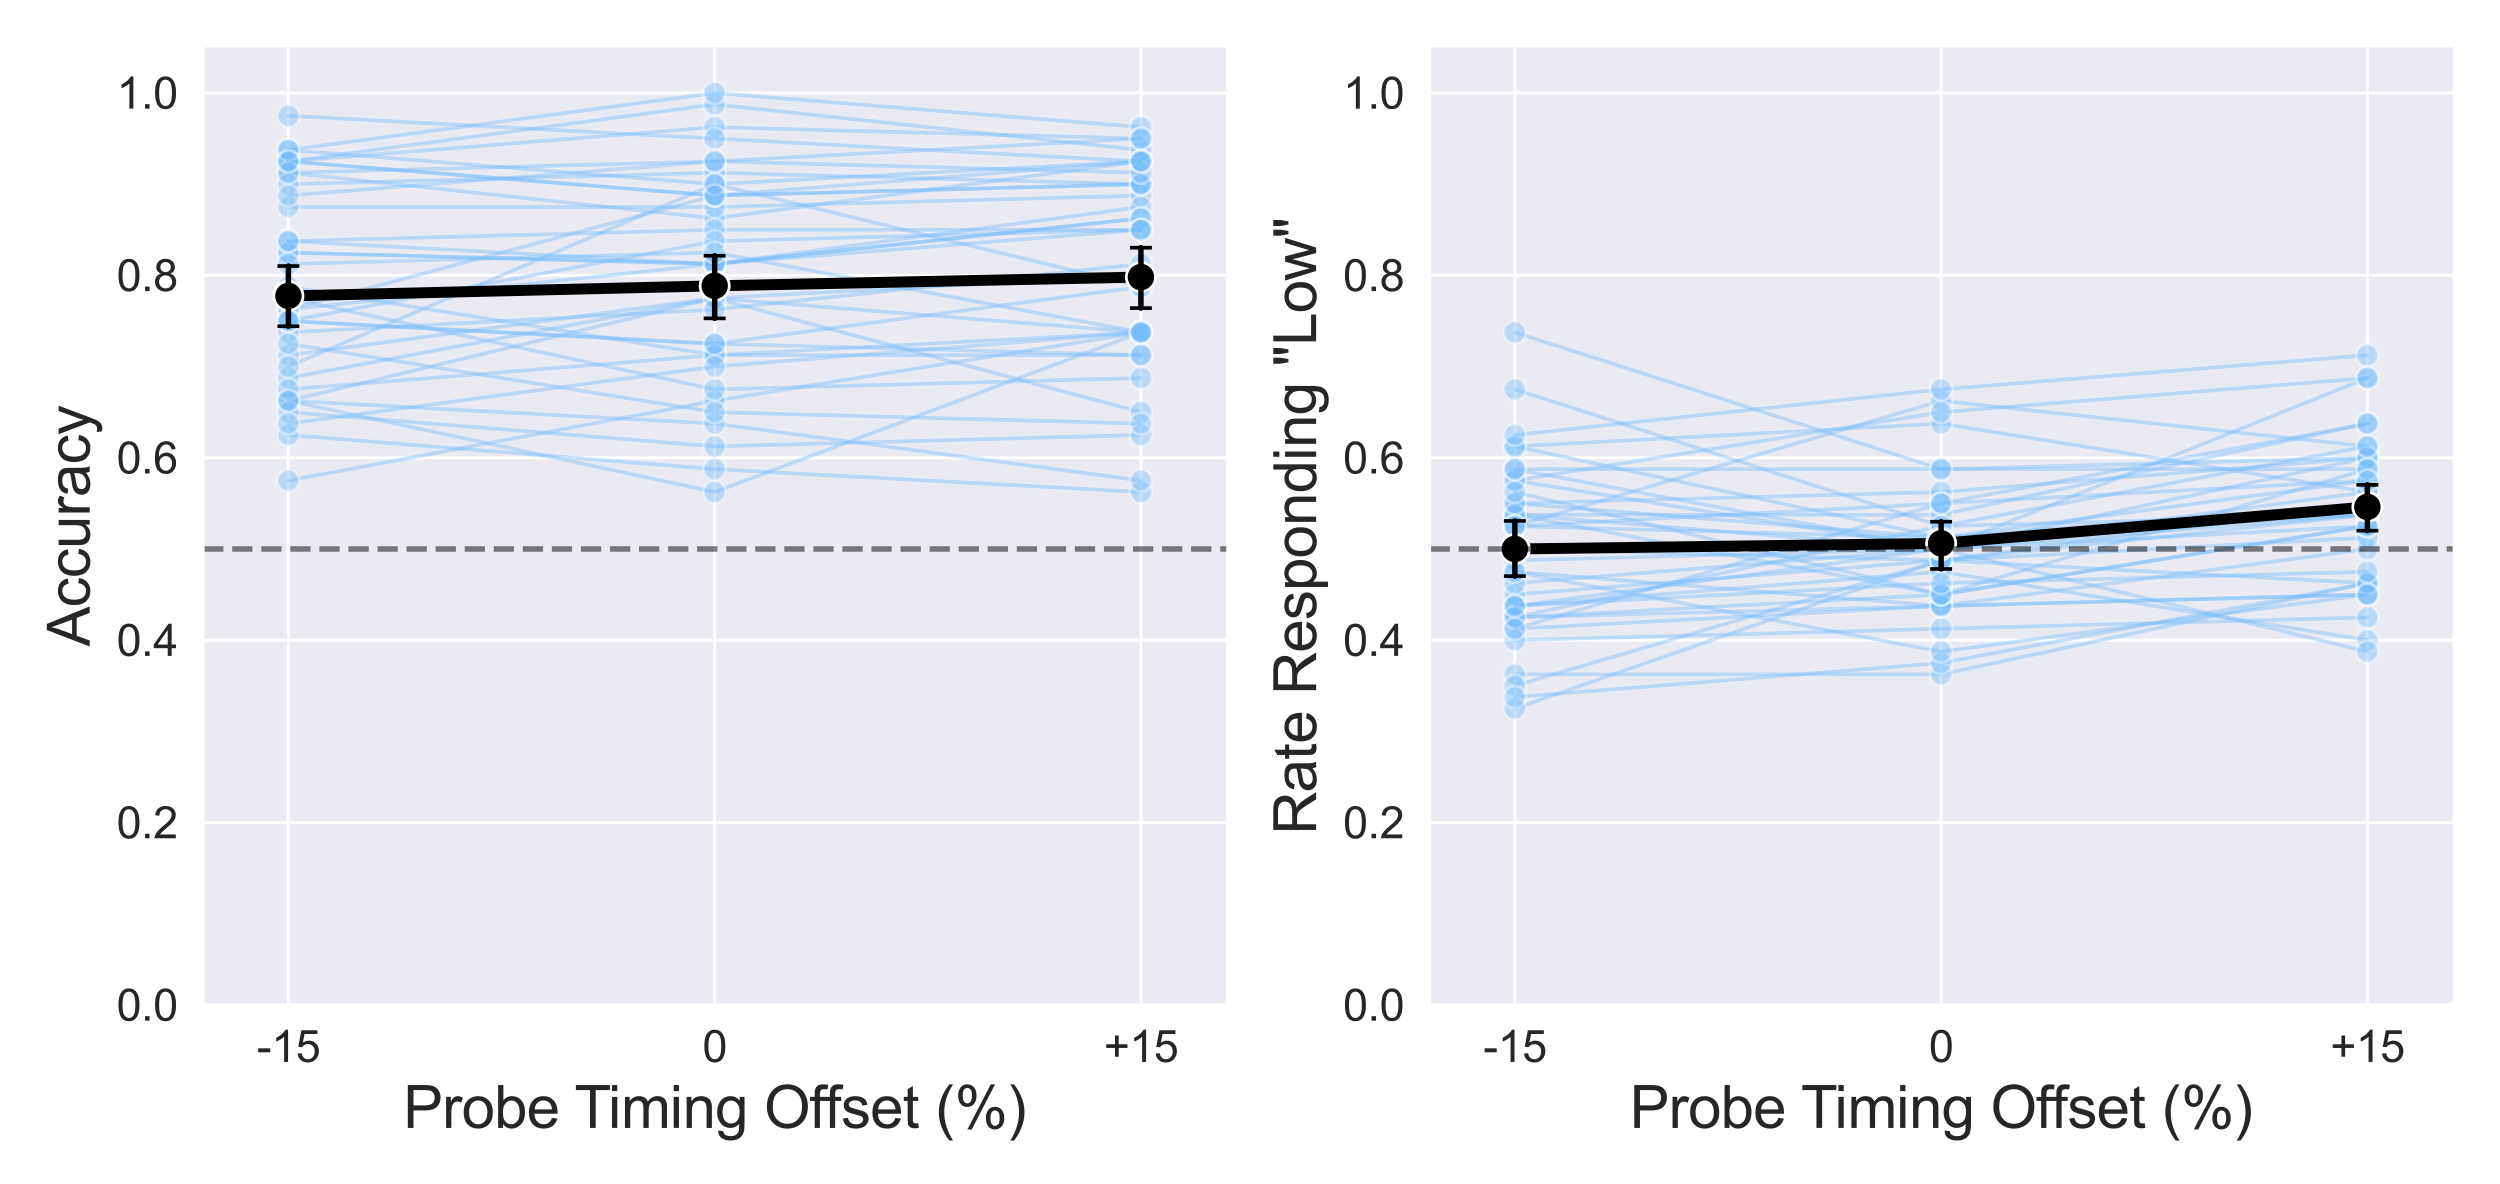 <?xml version="1.0" encoding="utf-8" standalone="no"?>
<!DOCTYPE svg PUBLIC "-//W3C//DTD SVG 1.1//EN"
  "http://www.w3.org/Graphics/SVG/1.1/DTD/svg11.dtd">
<svg xmlns:xlink="http://www.w3.org/1999/xlink" width="684pt" height="324pt" viewBox="0 0 684 324" xmlns="http://www.w3.org/2000/svg" version="1.1">
 <defs>
  <style type="text/css">*{stroke-linejoin: round; stroke-linecap: butt}</style>
 </defs>
 <g id="figure_1">
  <g id="patch_1">
   <path d="M 0 324 
L 684 324 
L 684 0 
L 0 0 
z
" style="fill: #ffffff"/>
  </g>
  <g id="axes_1">
   <g id="patch_2">
    <path d="M 55.585 274.962 
L 335.481 274.962 
L 335.481 12.96 
L 55.585 12.96 
z
" style="fill: #eaeaf2"/>
   </g>
   <g id="matplotlib.axis_1">
    <g id="xtick_1">
     <g id="line2d_1">
      <path d="M 78.91 274.962 
L 78.91 12.96 
" clip-path="url(#pde34cc4fa8)" style="fill: none; stroke: #ffffff; stroke-width: 0.8; stroke-linecap: round"/>
     </g>
     <g id="text_1">
      <!-- -15 -->
      <g style="fill: #262626" transform="translate(70.239 290.551)scale(0.12 -0.12)">
       <defs>
        <path id="ArialMT-2d" d="M 203 1375 
L 203 1941 
L 1931 1941 
L 1931 1375 
L 203 1375 
z
" transform="scale(0.016)"/>
        <path id="ArialMT-31" d="M 2384 0 
L 1822 0 
L 1822 3584 
Q 1619 3391 1289 3197 
Q 959 3003 697 2906 
L 697 3450 
Q 1169 3672 1522 3987 
Q 1875 4303 2022 4600 
L 2384 4600 
L 2384 0 
z
" transform="scale(0.016)"/>
        <path id="ArialMT-35" d="M 266 1200 
L 856 1250 
Q 922 819 1161 601 
Q 1400 384 1738 384 
Q 2144 384 2425 690 
Q 2706 997 2706 1503 
Q 2706 1984 2436 2262 
Q 2166 2541 1728 2541 
Q 1456 2541 1237 2417 
Q 1019 2294 894 2097 
L 366 2166 
L 809 4519 
L 3088 4519 
L 3088 3981 
L 1259 3981 
L 1013 2750 
Q 1425 3038 1878 3038 
Q 2478 3038 2890 2622 
Q 3303 2206 3303 1553 
Q 3303 931 2941 478 
Q 2500 -78 1738 -78 
Q 1113 -78 717 272 
Q 322 622 266 1200 
z
" transform="scale(0.016)"/>
       </defs>
       <use xlink:href="#ArialMT-2d"/>
       <use xlink:href="#ArialMT-31" x="33.301"/>
       <use xlink:href="#ArialMT-35" x="88.916"/>
      </g>
     </g>
    </g>
    <g id="xtick_2">
     <g id="line2d_2">
      <path d="M 195.533 274.962 
L 195.533 12.96 
" clip-path="url(#pde34cc4fa8)" style="fill: none; stroke: #ffffff; stroke-width: 0.8; stroke-linecap: round"/>
     </g>
     <g id="text_2">
      <!-- 0 -->
      <g style="fill: #262626" transform="translate(192.196 290.551)scale(0.12 -0.12)">
       <defs>
        <path id="ArialMT-30" d="M 266 2259 
Q 266 3072 433 3567 
Q 600 4063 929 4331 
Q 1259 4600 1759 4600 
Q 2128 4600 2406 4451 
Q 2684 4303 2865 4023 
Q 3047 3744 3150 3342 
Q 3253 2941 3253 2259 
Q 3253 1453 3087 958 
Q 2922 463 2592 192 
Q 2263 -78 1759 -78 
Q 1097 -78 719 397 
Q 266 969 266 2259 
z
M 844 2259 
Q 844 1131 1108 757 
Q 1372 384 1759 384 
Q 2147 384 2411 759 
Q 2675 1134 2675 2259 
Q 2675 3391 2411 3762 
Q 2147 4134 1753 4134 
Q 1366 4134 1134 3806 
Q 844 3388 844 2259 
z
" transform="scale(0.016)"/>
       </defs>
       <use xlink:href="#ArialMT-30"/>
      </g>
     </g>
    </g>
    <g id="xtick_3">
     <g id="line2d_3">
      <path d="M 312.156 274.962 
L 312.156 12.96 
" clip-path="url(#pde34cc4fa8)" style="fill: none; stroke: #ffffff; stroke-width: 0.8; stroke-linecap: round"/>
     </g>
     <g id="text_3">
      <!-- +15 -->
      <g style="fill: #262626" transform="translate(301.979 290.551)scale(0.12 -0.12)">
       <defs>
        <path id="ArialMT-2b" d="M 1603 741 
L 1603 1997 
L 356 1997 
L 356 2522 
L 1603 2522 
L 1603 3769 
L 2134 3769 
L 2134 2522 
L 3381 2522 
L 3381 1997 
L 2134 1997 
L 2134 741 
L 1603 741 
z
" transform="scale(0.016)"/>
       </defs>
       <use xlink:href="#ArialMT-2b"/>
       <use xlink:href="#ArialMT-31" x="58.398"/>
       <use xlink:href="#ArialMT-35" x="114.014"/>
      </g>
     </g>
    </g>
    <g id="text_4">
     <!-- Probe Timing Offset (%) -->
     <g style="fill: #262626" transform="translate(110.317 308.594)scale(0.16 -0.16)">
      <defs>
       <path id="ArialMT-50" d="M 494 0 
L 494 4581 
L 2222 4581 
Q 2678 4581 2919 4538 
Q 3256 4481 3484 4323 
Q 3713 4166 3852 3881 
Q 3991 3597 3991 3256 
Q 3991 2672 3619 2267 
Q 3247 1863 2275 1863 
L 1100 1863 
L 1100 0 
L 494 0 
z
M 1100 2403 
L 2284 2403 
Q 2872 2403 3119 2622 
Q 3366 2841 3366 3238 
Q 3366 3525 3220 3729 
Q 3075 3934 2838 4000 
Q 2684 4041 2272 4041 
L 1100 4041 
L 1100 2403 
z
" transform="scale(0.016)"/>
       <path id="ArialMT-72" d="M 416 0 
L 416 3319 
L 922 3319 
L 922 2816 
Q 1116 3169 1280 3281 
Q 1444 3394 1641 3394 
Q 1925 3394 2219 3213 
L 2025 2691 
Q 1819 2813 1613 2813 
Q 1428 2813 1281 2702 
Q 1134 2591 1072 2394 
Q 978 2094 978 1738 
L 978 0 
L 416 0 
z
" transform="scale(0.016)"/>
       <path id="ArialMT-6f" d="M 213 1659 
Q 213 2581 725 3025 
Q 1153 3394 1769 3394 
Q 2453 3394 2887 2945 
Q 3322 2497 3322 1706 
Q 3322 1066 3130 698 
Q 2938 331 2570 128 
Q 2203 -75 1769 -75 
Q 1072 -75 642 372 
Q 213 819 213 1659 
z
M 791 1659 
Q 791 1022 1069 705 
Q 1347 388 1769 388 
Q 2188 388 2466 706 
Q 2744 1025 2744 1678 
Q 2744 2294 2464 2611 
Q 2184 2928 1769 2928 
Q 1347 2928 1069 2612 
Q 791 2297 791 1659 
z
" transform="scale(0.016)"/>
       <path id="ArialMT-62" d="M 941 0 
L 419 0 
L 419 4581 
L 981 4581 
L 981 2947 
Q 1338 3394 1891 3394 
Q 2197 3394 2470 3270 
Q 2744 3147 2920 2923 
Q 3097 2700 3197 2384 
Q 3297 2069 3297 1709 
Q 3297 856 2875 390 
Q 2453 -75 1863 -75 
Q 1275 -75 941 416 
L 941 0 
z
M 934 1684 
Q 934 1088 1097 822 
Q 1363 388 1816 388 
Q 2184 388 2453 708 
Q 2722 1028 2722 1663 
Q 2722 2313 2464 2622 
Q 2206 2931 1841 2931 
Q 1472 2931 1203 2611 
Q 934 2291 934 1684 
z
" transform="scale(0.016)"/>
       <path id="ArialMT-65" d="M 2694 1069 
L 3275 997 
Q 3138 488 2766 206 
Q 2394 -75 1816 -75 
Q 1088 -75 661 373 
Q 234 822 234 1631 
Q 234 2469 665 2931 
Q 1097 3394 1784 3394 
Q 2450 3394 2872 2941 
Q 3294 2488 3294 1666 
Q 3294 1616 3291 1516 
L 816 1516 
Q 847 969 1125 678 
Q 1403 388 1819 388 
Q 2128 388 2347 550 
Q 2566 713 2694 1069 
z
M 847 1978 
L 2700 1978 
Q 2663 2397 2488 2606 
Q 2219 2931 1791 2931 
Q 1403 2931 1139 2672 
Q 875 2413 847 1978 
z
" transform="scale(0.016)"/>
       <path id="ArialMT-20" transform="scale(0.016)"/>
       <path id="ArialMT-54" d="M 1659 0 
L 1659 4041 
L 150 4041 
L 150 4581 
L 3781 4581 
L 3781 4041 
L 2266 4041 
L 2266 0 
L 1659 0 
z
" transform="scale(0.016)"/>
       <path id="ArialMT-69" d="M 425 3934 
L 425 4581 
L 988 4581 
L 988 3934 
L 425 3934 
z
M 425 0 
L 425 3319 
L 988 3319 
L 988 0 
L 425 0 
z
" transform="scale(0.016)"/>
       <path id="ArialMT-6d" d="M 422 0 
L 422 3319 
L 925 3319 
L 925 2853 
Q 1081 3097 1340 3245 
Q 1600 3394 1931 3394 
Q 2300 3394 2536 3241 
Q 2772 3088 2869 2813 
Q 3263 3394 3894 3394 
Q 4388 3394 4653 3120 
Q 4919 2847 4919 2278 
L 4919 0 
L 4359 0 
L 4359 2091 
Q 4359 2428 4304 2576 
Q 4250 2725 4106 2815 
Q 3963 2906 3769 2906 
Q 3419 2906 3187 2673 
Q 2956 2441 2956 1928 
L 2956 0 
L 2394 0 
L 2394 2156 
Q 2394 2531 2256 2718 
Q 2119 2906 1806 2906 
Q 1569 2906 1367 2781 
Q 1166 2656 1075 2415 
Q 984 2175 984 1722 
L 984 0 
L 422 0 
z
" transform="scale(0.016)"/>
       <path id="ArialMT-6e" d="M 422 0 
L 422 3319 
L 928 3319 
L 928 2847 
Q 1294 3394 1984 3394 
Q 2284 3394 2536 3286 
Q 2788 3178 2913 3003 
Q 3038 2828 3088 2588 
Q 3119 2431 3119 2041 
L 3119 0 
L 2556 0 
L 2556 2019 
Q 2556 2363 2490 2533 
Q 2425 2703 2258 2804 
Q 2091 2906 1866 2906 
Q 1506 2906 1245 2678 
Q 984 2450 984 1813 
L 984 0 
L 422 0 
z
" transform="scale(0.016)"/>
       <path id="ArialMT-67" d="M 319 -275 
L 866 -356 
Q 900 -609 1056 -725 
Q 1266 -881 1628 -881 
Q 2019 -881 2231 -725 
Q 2444 -569 2519 -288 
Q 2563 -116 2559 434 
Q 2191 0 1641 0 
Q 956 0 581 494 
Q 206 988 206 1678 
Q 206 2153 378 2554 
Q 550 2956 876 3175 
Q 1203 3394 1644 3394 
Q 2231 3394 2613 2919 
L 2613 3319 
L 3131 3319 
L 3131 450 
Q 3131 -325 2973 -648 
Q 2816 -972 2473 -1159 
Q 2131 -1347 1631 -1347 
Q 1038 -1347 672 -1080 
Q 306 -813 319 -275 
z
M 784 1719 
Q 784 1066 1043 766 
Q 1303 466 1694 466 
Q 2081 466 2343 764 
Q 2606 1063 2606 1700 
Q 2606 2309 2336 2618 
Q 2066 2928 1684 2928 
Q 1309 2928 1046 2623 
Q 784 2319 784 1719 
z
" transform="scale(0.016)"/>
       <path id="ArialMT-4f" d="M 309 2231 
Q 309 3372 921 4017 
Q 1534 4663 2503 4663 
Q 3138 4663 3647 4359 
Q 4156 4056 4423 3514 
Q 4691 2972 4691 2284 
Q 4691 1588 4409 1038 
Q 4128 488 3612 205 
Q 3097 -78 2500 -78 
Q 1853 -78 1343 234 
Q 834 547 571 1087 
Q 309 1628 309 2231 
z
M 934 2222 
Q 934 1394 1379 917 
Q 1825 441 2497 441 
Q 3181 441 3623 922 
Q 4066 1403 4066 2288 
Q 4066 2847 3877 3264 
Q 3688 3681 3323 3911 
Q 2959 4141 2506 4141 
Q 1863 4141 1398 3698 
Q 934 3256 934 2222 
z
" transform="scale(0.016)"/>
       <path id="ArialMT-66" d="M 556 0 
L 556 2881 
L 59 2881 
L 59 3319 
L 556 3319 
L 556 3672 
Q 556 4006 616 4169 
Q 697 4388 901 4523 
Q 1106 4659 1475 4659 
Q 1713 4659 2000 4603 
L 1916 4113 
Q 1741 4144 1584 4144 
Q 1328 4144 1222 4034 
Q 1116 3925 1116 3625 
L 1116 3319 
L 1763 3319 
L 1763 2881 
L 1116 2881 
L 1116 0 
L 556 0 
z
" transform="scale(0.016)"/>
       <path id="ArialMT-73" d="M 197 991 
L 753 1078 
Q 800 744 1014 566 
Q 1228 388 1613 388 
Q 2000 388 2187 545 
Q 2375 703 2375 916 
Q 2375 1106 2209 1216 
Q 2094 1291 1634 1406 
Q 1016 1563 777 1677 
Q 538 1791 414 1992 
Q 291 2194 291 2438 
Q 291 2659 392 2848 
Q 494 3038 669 3163 
Q 800 3259 1026 3326 
Q 1253 3394 1513 3394 
Q 1903 3394 2198 3281 
Q 2494 3169 2634 2976 
Q 2775 2784 2828 2463 
L 2278 2388 
Q 2241 2644 2061 2787 
Q 1881 2931 1553 2931 
Q 1166 2931 1000 2803 
Q 834 2675 834 2503 
Q 834 2394 903 2306 
Q 972 2216 1119 2156 
Q 1203 2125 1616 2013 
Q 2213 1853 2448 1751 
Q 2684 1650 2818 1456 
Q 2953 1263 2953 975 
Q 2953 694 2789 445 
Q 2625 197 2315 61 
Q 2006 -75 1616 -75 
Q 969 -75 630 194 
Q 291 463 197 991 
z
" transform="scale(0.016)"/>
       <path id="ArialMT-74" d="M 1650 503 
L 1731 6 
Q 1494 -44 1306 -44 
Q 1000 -44 831 53 
Q 663 150 594 308 
Q 525 466 525 972 
L 525 2881 
L 113 2881 
L 113 3319 
L 525 3319 
L 525 4141 
L 1084 4478 
L 1084 3319 
L 1650 3319 
L 1650 2881 
L 1084 2881 
L 1084 941 
Q 1084 700 1114 631 
Q 1144 563 1211 522 
Q 1278 481 1403 481 
Q 1497 481 1650 503 
z
" transform="scale(0.016)"/>
       <path id="ArialMT-28" d="M 1497 -1347 
Q 1031 -759 709 28 
Q 388 816 388 1659 
Q 388 2403 628 3084 
Q 909 3875 1497 4659 
L 1900 4659 
Q 1522 4009 1400 3731 
Q 1209 3300 1100 2831 
Q 966 2247 966 1656 
Q 966 153 1900 -1347 
L 1497 -1347 
z
" transform="scale(0.016)"/>
       <path id="ArialMT-25" d="M 372 3481 
Q 372 3972 619 4315 
Q 866 4659 1334 4659 
Q 1766 4659 2048 4351 
Q 2331 4044 2331 3447 
Q 2331 2866 2045 2552 
Q 1759 2238 1341 2238 
Q 925 2238 648 2547 
Q 372 2856 372 3481 
z
M 1350 4272 
Q 1141 4272 1002 4090 
Q 863 3909 863 3425 
Q 863 2984 1003 2804 
Q 1144 2625 1350 2625 
Q 1563 2625 1702 2806 
Q 1841 2988 1841 3469 
Q 1841 3913 1700 4092 
Q 1559 4272 1350 4272 
z
M 1353 -169 
L 3859 4659 
L 4316 4659 
L 1819 -169 
L 1353 -169 
z
M 3334 1075 
Q 3334 1569 3581 1911 
Q 3828 2253 4300 2253 
Q 4731 2253 5014 1945 
Q 5297 1638 5297 1041 
Q 5297 459 5011 145 
Q 4725 -169 4303 -169 
Q 3888 -169 3611 142 
Q 3334 453 3334 1075 
z
M 4316 1866 
Q 4103 1866 3964 1684 
Q 3825 1503 3825 1019 
Q 3825 581 3965 400 
Q 4106 219 4313 219 
Q 4528 219 4667 400 
Q 4806 581 4806 1063 
Q 4806 1506 4665 1686 
Q 4525 1866 4316 1866 
z
" transform="scale(0.016)"/>
       <path id="ArialMT-29" d="M 791 -1347 
L 388 -1347 
Q 1322 153 1322 1656 
Q 1322 2244 1188 2822 
Q 1081 3291 891 3722 
Q 769 4003 388 4659 
L 791 4659 
Q 1378 3875 1659 3084 
Q 1900 2403 1900 1659 
Q 1900 816 1576 28 
Q 1253 -759 791 -1347 
z
" transform="scale(0.016)"/>
      </defs>
      <use xlink:href="#ArialMT-50"/>
      <use xlink:href="#ArialMT-72" x="66.699"/>
      <use xlink:href="#ArialMT-6f" x="100"/>
      <use xlink:href="#ArialMT-62" x="155.615"/>
      <use xlink:href="#ArialMT-65" x="211.23"/>
      <use xlink:href="#ArialMT-20" x="266.846"/>
      <use xlink:href="#ArialMT-54" x="292.879"/>
      <use xlink:href="#ArialMT-69" x="350.213"/>
      <use xlink:href="#ArialMT-6d" x="372.43"/>
      <use xlink:href="#ArialMT-69" x="455.73"/>
      <use xlink:href="#ArialMT-6e" x="477.947"/>
      <use xlink:href="#ArialMT-67" x="533.562"/>
      <use xlink:href="#ArialMT-20" x="589.178"/>
      <use xlink:href="#ArialMT-4f" x="616.961"/>
      <use xlink:href="#ArialMT-66" x="694.744"/>
      <use xlink:href="#ArialMT-66" x="720.777"/>
      <use xlink:href="#ArialMT-73" x="748.561"/>
      <use xlink:href="#ArialMT-65" x="798.561"/>
      <use xlink:href="#ArialMT-74" x="854.176"/>
      <use xlink:href="#ArialMT-20" x="881.959"/>
      <use xlink:href="#ArialMT-28" x="909.742"/>
      <use xlink:href="#ArialMT-25" x="943.043"/>
      <use xlink:href="#ArialMT-29" x="1031.959"/>
     </g>
    </g>
   </g>
   <g id="matplotlib.axis_2">
    <g id="ytick_1">
     <g id="line2d_4">
      <path d="M 55.585 274.962 
L 335.481 274.962 
" clip-path="url(#pde34cc4fa8)" style="fill: none; stroke: #ffffff; stroke-width: 0.8; stroke-linecap: round"/>
     </g>
     <g id="text_5">
      <!-- 0.0 -->
      <g style="fill: #262626" transform="translate(31.905 279.257)scale(0.12 -0.12)">
       <defs>
        <path id="ArialMT-2e" d="M 581 0 
L 581 641 
L 1222 641 
L 1222 0 
L 581 0 
z
" transform="scale(0.016)"/>
       </defs>
       <use xlink:href="#ArialMT-30"/>
       <use xlink:href="#ArialMT-2e" x="55.615"/>
       <use xlink:href="#ArialMT-30" x="83.398"/>
      </g>
     </g>
    </g>
    <g id="ytick_2">
     <g id="line2d_5">
      <path d="M 55.585 225.057 
L 335.481 225.057 
" clip-path="url(#pde34cc4fa8)" style="fill: none; stroke: #ffffff; stroke-width: 0.8; stroke-linecap: round"/>
     </g>
     <g id="text_6">
      <!-- 0.2 -->
      <g style="fill: #262626" transform="translate(31.905 229.351)scale(0.12 -0.12)">
       <defs>
        <path id="ArialMT-32" d="M 3222 541 
L 3222 0 
L 194 0 
Q 188 203 259 391 
Q 375 700 629 1000 
Q 884 1300 1366 1694 
Q 2113 2306 2375 2664 
Q 2638 3022 2638 3341 
Q 2638 3675 2398 3904 
Q 2159 4134 1775 4134 
Q 1369 4134 1125 3890 
Q 881 3647 878 3216 
L 300 3275 
Q 359 3922 746 4261 
Q 1134 4600 1788 4600 
Q 2447 4600 2831 4234 
Q 3216 3869 3216 3328 
Q 3216 3053 3103 2787 
Q 2991 2522 2730 2228 
Q 2469 1934 1863 1422 
Q 1356 997 1212 845 
Q 1069 694 975 541 
L 3222 541 
z
" transform="scale(0.016)"/>
       </defs>
       <use xlink:href="#ArialMT-30"/>
       <use xlink:href="#ArialMT-2e" x="55.615"/>
       <use xlink:href="#ArialMT-32" x="83.398"/>
      </g>
     </g>
    </g>
    <g id="ytick_3">
     <g id="line2d_6">
      <path d="M 55.585 175.152 
L 335.481 175.152 
" clip-path="url(#pde34cc4fa8)" style="fill: none; stroke: #ffffff; stroke-width: 0.8; stroke-linecap: round"/>
     </g>
     <g id="text_7">
      <!-- 0.4 -->
      <g style="fill: #262626" transform="translate(31.905 179.446)scale(0.12 -0.12)">
       <defs>
        <path id="ArialMT-34" d="M 2069 0 
L 2069 1097 
L 81 1097 
L 81 1613 
L 2172 4581 
L 2631 4581 
L 2631 1613 
L 3250 1613 
L 3250 1097 
L 2631 1097 
L 2631 0 
L 2069 0 
z
M 2069 1613 
L 2069 3678 
L 634 1613 
L 2069 1613 
z
" transform="scale(0.016)"/>
       </defs>
       <use xlink:href="#ArialMT-30"/>
       <use xlink:href="#ArialMT-2e" x="55.615"/>
       <use xlink:href="#ArialMT-34" x="83.398"/>
      </g>
     </g>
    </g>
    <g id="ytick_4">
     <g id="line2d_7">
      <path d="M 55.585 125.247 
L 335.481 125.247 
" clip-path="url(#pde34cc4fa8)" style="fill: none; stroke: #ffffff; stroke-width: 0.8; stroke-linecap: round"/>
     </g>
     <g id="text_8">
      <!-- 0.6 -->
      <g style="fill: #262626" transform="translate(31.905 129.541)scale(0.12 -0.12)">
       <defs>
        <path id="ArialMT-36" d="M 3184 3459 
L 2625 3416 
Q 2550 3747 2413 3897 
Q 2184 4138 1850 4138 
Q 1581 4138 1378 3988 
Q 1113 3794 959 3422 
Q 806 3050 800 2363 
Q 1003 2672 1297 2822 
Q 1591 2972 1913 2972 
Q 2475 2972 2870 2558 
Q 3266 2144 3266 1488 
Q 3266 1056 3080 686 
Q 2894 316 2569 119 
Q 2244 -78 1831 -78 
Q 1128 -78 684 439 
Q 241 956 241 2144 
Q 241 3472 731 4075 
Q 1159 4600 1884 4600 
Q 2425 4600 2770 4297 
Q 3116 3994 3184 3459 
z
M 888 1484 
Q 888 1194 1011 928 
Q 1134 663 1356 523 
Q 1578 384 1822 384 
Q 2178 384 2434 671 
Q 2691 959 2691 1453 
Q 2691 1928 2437 2201 
Q 2184 2475 1800 2475 
Q 1419 2475 1153 2201 
Q 888 1928 888 1484 
z
" transform="scale(0.016)"/>
       </defs>
       <use xlink:href="#ArialMT-30"/>
       <use xlink:href="#ArialMT-2e" x="55.615"/>
       <use xlink:href="#ArialMT-36" x="83.398"/>
      </g>
     </g>
    </g>
    <g id="ytick_5">
     <g id="line2d_8">
      <path d="M 55.585 75.341 
L 335.481 75.341 
" clip-path="url(#pde34cc4fa8)" style="fill: none; stroke: #ffffff; stroke-width: 0.8; stroke-linecap: round"/>
     </g>
     <g id="text_9">
      <!-- 0.8 -->
      <g style="fill: #262626" transform="translate(31.905 79.636)scale(0.12 -0.12)">
       <defs>
        <path id="ArialMT-38" d="M 1131 2484 
Q 781 2613 612 2850 
Q 444 3088 444 3419 
Q 444 3919 803 4259 
Q 1163 4600 1759 4600 
Q 2359 4600 2725 4251 
Q 3091 3903 3091 3403 
Q 3091 3084 2923 2848 
Q 2756 2613 2416 2484 
Q 2838 2347 3058 2040 
Q 3278 1734 3278 1309 
Q 3278 722 2862 322 
Q 2447 -78 1769 -78 
Q 1091 -78 675 323 
Q 259 725 259 1325 
Q 259 1772 486 2073 
Q 713 2375 1131 2484 
z
M 1019 3438 
Q 1019 3113 1228 2906 
Q 1438 2700 1772 2700 
Q 2097 2700 2305 2904 
Q 2513 3109 2513 3406 
Q 2513 3716 2298 3927 
Q 2084 4138 1766 4138 
Q 1444 4138 1231 3931 
Q 1019 3725 1019 3438 
z
M 838 1322 
Q 838 1081 952 856 
Q 1066 631 1291 507 
Q 1516 384 1775 384 
Q 2178 384 2440 643 
Q 2703 903 2703 1303 
Q 2703 1709 2433 1975 
Q 2163 2241 1756 2241 
Q 1359 2241 1098 1978 
Q 838 1716 838 1322 
z
" transform="scale(0.016)"/>
       </defs>
       <use xlink:href="#ArialMT-30"/>
       <use xlink:href="#ArialMT-2e" x="55.615"/>
       <use xlink:href="#ArialMT-38" x="83.398"/>
      </g>
     </g>
    </g>
    <g id="ytick_6">
     <g id="line2d_9">
      <path d="M 55.585 25.436 
L 335.481 25.436 
" clip-path="url(#pde34cc4fa8)" style="fill: none; stroke: #ffffff; stroke-width: 0.8; stroke-linecap: round"/>
     </g>
     <g id="text_10">
      <!-- 1.0 -->
      <g style="fill: #262626" transform="translate(31.905 29.731)scale(0.12 -0.12)">
       <use xlink:href="#ArialMT-31"/>
       <use xlink:href="#ArialMT-2e" x="55.615"/>
       <use xlink:href="#ArialMT-30" x="83.398"/>
      </g>
     </g>
    </g>
    <g id="text_11">
     <!-- Accuracy -->
     <g style="fill: #262626" transform="translate(24.538 176.858)rotate(-90)scale(0.16 -0.16)">
      <defs>
       <path id="ArialMT-41" d="M -9 0 
L 1750 4581 
L 2403 4581 
L 4278 0 
L 3588 0 
L 3053 1388 
L 1138 1388 
L 634 0 
L -9 0 
z
M 1313 1881 
L 2866 1881 
L 2388 3150 
Q 2169 3728 2063 4100 
Q 1975 3659 1816 3225 
L 1313 1881 
z
" transform="scale(0.016)"/>
       <path id="ArialMT-63" d="M 2588 1216 
L 3141 1144 
Q 3050 572 2676 248 
Q 2303 -75 1759 -75 
Q 1078 -75 664 370 
Q 250 816 250 1647 
Q 250 2184 428 2587 
Q 606 2991 970 3192 
Q 1334 3394 1763 3394 
Q 2303 3394 2647 3120 
Q 2991 2847 3088 2344 
L 2541 2259 
Q 2463 2594 2264 2762 
Q 2066 2931 1784 2931 
Q 1359 2931 1093 2626 
Q 828 2322 828 1663 
Q 828 994 1084 691 
Q 1341 388 1753 388 
Q 2084 388 2306 591 
Q 2528 794 2588 1216 
z
" transform="scale(0.016)"/>
       <path id="ArialMT-75" d="M 2597 0 
L 2597 488 
Q 2209 -75 1544 -75 
Q 1250 -75 995 37 
Q 741 150 617 320 
Q 494 491 444 738 
Q 409 903 409 1263 
L 409 3319 
L 972 3319 
L 972 1478 
Q 972 1038 1006 884 
Q 1059 663 1231 536 
Q 1403 409 1656 409 
Q 1909 409 2131 539 
Q 2353 669 2445 892 
Q 2538 1116 2538 1541 
L 2538 3319 
L 3100 3319 
L 3100 0 
L 2597 0 
z
" transform="scale(0.016)"/>
       <path id="ArialMT-61" d="M 2588 409 
Q 2275 144 1986 34 
Q 1697 -75 1366 -75 
Q 819 -75 525 192 
Q 231 459 231 875 
Q 231 1119 342 1320 
Q 453 1522 633 1644 
Q 813 1766 1038 1828 
Q 1203 1872 1538 1913 
Q 2219 1994 2541 2106 
Q 2544 2222 2544 2253 
Q 2544 2597 2384 2738 
Q 2169 2928 1744 2928 
Q 1347 2928 1158 2789 
Q 969 2650 878 2297 
L 328 2372 
Q 403 2725 575 2942 
Q 747 3159 1072 3276 
Q 1397 3394 1825 3394 
Q 2250 3394 2515 3294 
Q 2781 3194 2906 3042 
Q 3031 2891 3081 2659 
Q 3109 2516 3109 2141 
L 3109 1391 
Q 3109 606 3145 398 
Q 3181 191 3288 0 
L 2700 0 
Q 2613 175 2588 409 
z
M 2541 1666 
Q 2234 1541 1622 1453 
Q 1275 1403 1131 1340 
Q 988 1278 909 1158 
Q 831 1038 831 891 
Q 831 666 1001 516 
Q 1172 366 1500 366 
Q 1825 366 2078 508 
Q 2331 650 2450 897 
Q 2541 1088 2541 1459 
L 2541 1666 
z
" transform="scale(0.016)"/>
       <path id="ArialMT-79" d="M 397 -1278 
L 334 -750 
Q 519 -800 656 -800 
Q 844 -800 956 -737 
Q 1069 -675 1141 -563 
Q 1194 -478 1313 -144 
Q 1328 -97 1363 -6 
L 103 3319 
L 709 3319 
L 1400 1397 
Q 1534 1031 1641 628 
Q 1738 1016 1872 1384 
L 2581 3319 
L 3144 3319 
L 1881 -56 
Q 1678 -603 1566 -809 
Q 1416 -1088 1222 -1217 
Q 1028 -1347 759 -1347 
Q 597 -1347 397 -1278 
z
" transform="scale(0.016)"/>
      </defs>
      <use xlink:href="#ArialMT-41"/>
      <use xlink:href="#ArialMT-63" x="66.699"/>
      <use xlink:href="#ArialMT-63" x="116.699"/>
      <use xlink:href="#ArialMT-75" x="166.699"/>
      <use xlink:href="#ArialMT-72" x="222.314"/>
      <use xlink:href="#ArialMT-61" x="255.615"/>
      <use xlink:href="#ArialMT-63" x="311.23"/>
      <use xlink:href="#ArialMT-79" x="361.23"/>
     </g>
    </g>
   </g>
   <g id="line2d_10">
    <path d="M 78.91 97.175 
L 195.533 81.58 
L 312.156 112.77 
" clip-path="url(#pde34cc4fa8)" style="fill: none; stroke: #75bbfd; stroke-opacity: 0.4; stroke-linecap: round"/>
    <defs>
     <path id="md82b0168be" d="M 0 3 
C 0.796 3 1.559 2.684 2.121 2.121 
C 2.684 1.559 3 0.796 3 0 
C 3 -0.796 2.684 -1.559 2.121 -2.121 
C 1.559 -2.684 0.796 -3 0 -3 
C -0.796 -3 -1.559 -2.684 -2.121 -2.121 
C -2.684 -1.559 -3 -0.796 -3 0 
C -3 0.796 -2.684 1.559 -2.121 2.121 
C -1.559 2.684 -0.796 3 0 3 
z
" style="stroke: #ffffff; stroke-opacity: 0.4; stroke-width: 0.75"/>
    </defs>
    <g clip-path="url(#pde34cc4fa8)">
     <use xlink:href="#md82b0168be" x="78.91" y="97.175" style="fill: #75bbfd; fill-opacity: 0.4; stroke: #ffffff; stroke-opacity: 0.4; stroke-width: 0.75"/>
     <use xlink:href="#md82b0168be" x="195.533" y="81.58" style="fill: #75bbfd; fill-opacity: 0.4; stroke: #ffffff; stroke-opacity: 0.4; stroke-width: 0.75"/>
     <use xlink:href="#md82b0168be" x="312.156" y="112.77" style="fill: #75bbfd; fill-opacity: 0.4; stroke: #ffffff; stroke-opacity: 0.4; stroke-width: 0.75"/>
    </g>
   </g>
   <g id="line2d_11">
    <path d="M 78.91 44.151 
L 195.533 28.555 
L 312.156 41.032 
" clip-path="url(#pde34cc4fa8)" style="fill: none; stroke: #75bbfd; stroke-opacity: 0.4; stroke-linecap: round"/>
    <g clip-path="url(#pde34cc4fa8)">
     <use xlink:href="#md82b0168be" x="78.91" y="44.151" style="fill: #75bbfd; fill-opacity: 0.4; stroke: #ffffff; stroke-opacity: 0.4; stroke-width: 0.75"/>
     <use xlink:href="#md82b0168be" x="195.533" y="28.555" style="fill: #75bbfd; fill-opacity: 0.4; stroke: #ffffff; stroke-opacity: 0.4; stroke-width: 0.75"/>
     <use xlink:href="#md82b0168be" x="312.156" y="41.032" style="fill: #75bbfd; fill-opacity: 0.4; stroke: #ffffff; stroke-opacity: 0.4; stroke-width: 0.75"/>
    </g>
   </g>
   <g id="line2d_12">
    <path d="M 78.91 47.27 
L 195.533 59.746 
L 312.156 44.151 
" clip-path="url(#pde34cc4fa8)" style="fill: none; stroke: #75bbfd; stroke-opacity: 0.4; stroke-linecap: round"/>
    <g clip-path="url(#pde34cc4fa8)">
     <use xlink:href="#md82b0168be" x="78.91" y="47.27" style="fill: #75bbfd; fill-opacity: 0.4; stroke: #ffffff; stroke-opacity: 0.4; stroke-width: 0.75"/>
     <use xlink:href="#md82b0168be" x="195.533" y="59.746" style="fill: #75bbfd; fill-opacity: 0.4; stroke: #ffffff; stroke-opacity: 0.4; stroke-width: 0.75"/>
     <use xlink:href="#md82b0168be" x="312.156" y="44.151" style="fill: #75bbfd; fill-opacity: 0.4; stroke: #ffffff; stroke-opacity: 0.4; stroke-width: 0.75"/>
    </g>
   </g>
   <g id="line2d_13">
    <path d="M 78.91 109.651 
L 195.533 134.604 
L 312.156 90.937 
" clip-path="url(#pde34cc4fa8)" style="fill: none; stroke: #75bbfd; stroke-opacity: 0.4; stroke-linecap: round"/>
    <g clip-path="url(#pde34cc4fa8)">
     <use xlink:href="#md82b0168be" x="78.91" y="109.651" style="fill: #75bbfd; fill-opacity: 0.4; stroke: #ffffff; stroke-opacity: 0.4; stroke-width: 0.75"/>
     <use xlink:href="#md82b0168be" x="195.533" y="134.604" style="fill: #75bbfd; fill-opacity: 0.4; stroke: #ffffff; stroke-opacity: 0.4; stroke-width: 0.75"/>
     <use xlink:href="#md82b0168be" x="312.156" y="90.937" style="fill: #75bbfd; fill-opacity: 0.4; stroke: #ffffff; stroke-opacity: 0.4; stroke-width: 0.75"/>
    </g>
   </g>
   <g id="line2d_14">
    <path d="M 78.91 41.032 
L 195.533 25.436 
L 312.156 34.793 
" clip-path="url(#pde34cc4fa8)" style="fill: none; stroke: #75bbfd; stroke-opacity: 0.4; stroke-linecap: round"/>
    <g clip-path="url(#pde34cc4fa8)">
     <use xlink:href="#md82b0168be" x="78.91" y="41.032" style="fill: #75bbfd; fill-opacity: 0.4; stroke: #ffffff; stroke-opacity: 0.4; stroke-width: 0.75"/>
     <use xlink:href="#md82b0168be" x="195.533" y="25.436" style="fill: #75bbfd; fill-opacity: 0.4; stroke: #ffffff; stroke-opacity: 0.4; stroke-width: 0.75"/>
     <use xlink:href="#md82b0168be" x="312.156" y="34.793" style="fill: #75bbfd; fill-opacity: 0.4; stroke: #ffffff; stroke-opacity: 0.4; stroke-width: 0.75"/>
    </g>
   </g>
   <g id="line2d_15">
    <path d="M 78.91 56.627 
L 195.533 56.627 
L 312.156 53.508 
" clip-path="url(#pde34cc4fa8)" style="fill: none; stroke: #75bbfd; stroke-opacity: 0.4; stroke-linecap: round"/>
    <g clip-path="url(#pde34cc4fa8)">
     <use xlink:href="#md82b0168be" x="78.91" y="56.627" style="fill: #75bbfd; fill-opacity: 0.4; stroke: #ffffff; stroke-opacity: 0.4; stroke-width: 0.75"/>
     <use xlink:href="#md82b0168be" x="195.533" y="56.627" style="fill: #75bbfd; fill-opacity: 0.4; stroke: #ffffff; stroke-opacity: 0.4; stroke-width: 0.75"/>
     <use xlink:href="#md82b0168be" x="312.156" y="53.508" style="fill: #75bbfd; fill-opacity: 0.4; stroke: #ffffff; stroke-opacity: 0.4; stroke-width: 0.75"/>
    </g>
   </g>
   <g id="line2d_16">
    <path d="M 78.91 69.103 
L 195.533 72.222 
L 312.156 56.627 
" clip-path="url(#pde34cc4fa8)" style="fill: none; stroke: #75bbfd; stroke-opacity: 0.4; stroke-linecap: round"/>
    <g clip-path="url(#pde34cc4fa8)">
     <use xlink:href="#md82b0168be" x="78.91" y="69.103" style="fill: #75bbfd; fill-opacity: 0.4; stroke: #ffffff; stroke-opacity: 0.4; stroke-width: 0.75"/>
     <use xlink:href="#md82b0168be" x="195.533" y="72.222" style="fill: #75bbfd; fill-opacity: 0.4; stroke: #ffffff; stroke-opacity: 0.4; stroke-width: 0.75"/>
     <use xlink:href="#md82b0168be" x="312.156" y="56.627" style="fill: #75bbfd; fill-opacity: 0.4; stroke: #ffffff; stroke-opacity: 0.4; stroke-width: 0.75"/>
    </g>
   </g>
   <g id="line2d_17">
    <path d="M 78.91 109.651 
L 195.533 81.58 
L 312.156 90.937 
" clip-path="url(#pde34cc4fa8)" style="fill: none; stroke: #75bbfd; stroke-opacity: 0.4; stroke-linecap: round"/>
    <g clip-path="url(#pde34cc4fa8)">
     <use xlink:href="#md82b0168be" x="78.91" y="109.651" style="fill: #75bbfd; fill-opacity: 0.4; stroke: #ffffff; stroke-opacity: 0.4; stroke-width: 0.75"/>
     <use xlink:href="#md82b0168be" x="195.533" y="81.58" style="fill: #75bbfd; fill-opacity: 0.4; stroke: #ffffff; stroke-opacity: 0.4; stroke-width: 0.75"/>
     <use xlink:href="#md82b0168be" x="312.156" y="90.937" style="fill: #75bbfd; fill-opacity: 0.4; stroke: #ffffff; stroke-opacity: 0.4; stroke-width: 0.75"/>
    </g>
   </g>
   <g id="line2d_18">
    <path d="M 78.91 103.413 
L 195.533 81.58 
L 312.156 75.341 
" clip-path="url(#pde34cc4fa8)" style="fill: none; stroke: #75bbfd; stroke-opacity: 0.4; stroke-linecap: round"/>
    <g clip-path="url(#pde34cc4fa8)">
     <use xlink:href="#md82b0168be" x="78.91" y="103.413" style="fill: #75bbfd; fill-opacity: 0.4; stroke: #ffffff; stroke-opacity: 0.4; stroke-width: 0.75"/>
     <use xlink:href="#md82b0168be" x="195.533" y="81.58" style="fill: #75bbfd; fill-opacity: 0.4; stroke: #ffffff; stroke-opacity: 0.4; stroke-width: 0.75"/>
     <use xlink:href="#md82b0168be" x="312.156" y="75.341" style="fill: #75bbfd; fill-opacity: 0.4; stroke: #ffffff; stroke-opacity: 0.4; stroke-width: 0.75"/>
    </g>
   </g>
   <g id="line2d_19">
    <path d="M 78.91 119.008 
L 195.533 128.366 
L 312.156 134.604 
" clip-path="url(#pde34cc4fa8)" style="fill: none; stroke: #75bbfd; stroke-opacity: 0.4; stroke-linecap: round"/>
    <g clip-path="url(#pde34cc4fa8)">
     <use xlink:href="#md82b0168be" x="78.91" y="119.008" style="fill: #75bbfd; fill-opacity: 0.4; stroke: #ffffff; stroke-opacity: 0.4; stroke-width: 0.75"/>
     <use xlink:href="#md82b0168be" x="195.533" y="128.366" style="fill: #75bbfd; fill-opacity: 0.4; stroke: #ffffff; stroke-opacity: 0.4; stroke-width: 0.75"/>
     <use xlink:href="#md82b0168be" x="312.156" y="134.604" style="fill: #75bbfd; fill-opacity: 0.4; stroke: #ffffff; stroke-opacity: 0.4; stroke-width: 0.75"/>
    </g>
   </g>
   <g id="line2d_20">
    <path d="M 78.91 90.937 
L 195.533 84.699 
L 312.156 72.222 
" clip-path="url(#pde34cc4fa8)" style="fill: none; stroke: #75bbfd; stroke-opacity: 0.4; stroke-linecap: round"/>
    <g clip-path="url(#pde34cc4fa8)">
     <use xlink:href="#md82b0168be" x="78.91" y="90.937" style="fill: #75bbfd; fill-opacity: 0.4; stroke: #ffffff; stroke-opacity: 0.4; stroke-width: 0.75"/>
     <use xlink:href="#md82b0168be" x="195.533" y="84.699" style="fill: #75bbfd; fill-opacity: 0.4; stroke: #ffffff; stroke-opacity: 0.4; stroke-width: 0.75"/>
     <use xlink:href="#md82b0168be" x="312.156" y="72.222" style="fill: #75bbfd; fill-opacity: 0.4; stroke: #ffffff; stroke-opacity: 0.4; stroke-width: 0.75"/>
    </g>
   </g>
   <g id="line2d_21">
    <path d="M 78.91 84.699 
L 195.533 72.222 
L 312.156 59.746 
" clip-path="url(#pde34cc4fa8)" style="fill: none; stroke: #75bbfd; stroke-opacity: 0.4; stroke-linecap: round"/>
    <g clip-path="url(#pde34cc4fa8)">
     <use xlink:href="#md82b0168be" x="78.91" y="84.699" style="fill: #75bbfd; fill-opacity: 0.4; stroke: #ffffff; stroke-opacity: 0.4; stroke-width: 0.75"/>
     <use xlink:href="#md82b0168be" x="195.533" y="72.222" style="fill: #75bbfd; fill-opacity: 0.4; stroke: #ffffff; stroke-opacity: 0.4; stroke-width: 0.75"/>
     <use xlink:href="#md82b0168be" x="312.156" y="59.746" style="fill: #75bbfd; fill-opacity: 0.4; stroke: #ffffff; stroke-opacity: 0.4; stroke-width: 0.75"/>
    </g>
   </g>
   <g id="line2d_22">
    <path d="M 78.91 69.103 
L 195.533 72.222 
L 312.156 59.746 
" clip-path="url(#pde34cc4fa8)" style="fill: none; stroke: #75bbfd; stroke-opacity: 0.4; stroke-linecap: round"/>
    <g clip-path="url(#pde34cc4fa8)">
     <use xlink:href="#md82b0168be" x="78.91" y="69.103" style="fill: #75bbfd; fill-opacity: 0.4; stroke: #ffffff; stroke-opacity: 0.4; stroke-width: 0.75"/>
     <use xlink:href="#md82b0168be" x="195.533" y="72.222" style="fill: #75bbfd; fill-opacity: 0.4; stroke: #ffffff; stroke-opacity: 0.4; stroke-width: 0.75"/>
     <use xlink:href="#md82b0168be" x="312.156" y="59.746" style="fill: #75bbfd; fill-opacity: 0.4; stroke: #ffffff; stroke-opacity: 0.4; stroke-width: 0.75"/>
    </g>
   </g>
   <g id="line2d_23">
    <path d="M 78.91 106.532 
L 195.533 97.175 
L 312.156 97.175 
" clip-path="url(#pde34cc4fa8)" style="fill: none; stroke: #75bbfd; stroke-opacity: 0.4; stroke-linecap: round"/>
    <g clip-path="url(#pde34cc4fa8)">
     <use xlink:href="#md82b0168be" x="78.91" y="106.532" style="fill: #75bbfd; fill-opacity: 0.4; stroke: #ffffff; stroke-opacity: 0.4; stroke-width: 0.75"/>
     <use xlink:href="#md82b0168be" x="195.533" y="97.175" style="fill: #75bbfd; fill-opacity: 0.4; stroke: #ffffff; stroke-opacity: 0.4; stroke-width: 0.75"/>
     <use xlink:href="#md82b0168be" x="312.156" y="97.175" style="fill: #75bbfd; fill-opacity: 0.4; stroke: #ffffff; stroke-opacity: 0.4; stroke-width: 0.75"/>
    </g>
   </g>
   <g id="line2d_24">
    <path d="M 78.91 50.389 
L 195.533 47.27 
L 312.156 50.389 
" clip-path="url(#pde34cc4fa8)" style="fill: none; stroke: #75bbfd; stroke-opacity: 0.4; stroke-linecap: round"/>
    <g clip-path="url(#pde34cc4fa8)">
     <use xlink:href="#md82b0168be" x="78.91" y="50.389" style="fill: #75bbfd; fill-opacity: 0.4; stroke: #ffffff; stroke-opacity: 0.4; stroke-width: 0.75"/>
     <use xlink:href="#md82b0168be" x="195.533" y="47.27" style="fill: #75bbfd; fill-opacity: 0.4; stroke: #ffffff; stroke-opacity: 0.4; stroke-width: 0.75"/>
     <use xlink:href="#md82b0168be" x="312.156" y="50.389" style="fill: #75bbfd; fill-opacity: 0.4; stroke: #ffffff; stroke-opacity: 0.4; stroke-width: 0.75"/>
    </g>
   </g>
   <g id="line2d_25">
    <path d="M 78.91 44.151 
L 195.533 34.793 
L 312.156 37.913 
" clip-path="url(#pde34cc4fa8)" style="fill: none; stroke: #75bbfd; stroke-opacity: 0.4; stroke-linecap: round"/>
    <g clip-path="url(#pde34cc4fa8)">
     <use xlink:href="#md82b0168be" x="78.91" y="44.151" style="fill: #75bbfd; fill-opacity: 0.4; stroke: #ffffff; stroke-opacity: 0.4; stroke-width: 0.75"/>
     <use xlink:href="#md82b0168be" x="195.533" y="34.793" style="fill: #75bbfd; fill-opacity: 0.4; stroke: #ffffff; stroke-opacity: 0.4; stroke-width: 0.75"/>
     <use xlink:href="#md82b0168be" x="312.156" y="37.913" style="fill: #75bbfd; fill-opacity: 0.4; stroke: #ffffff; stroke-opacity: 0.4; stroke-width: 0.75"/>
    </g>
   </g>
   <g id="line2d_26">
    <path d="M 78.91 131.485 
L 195.533 109.651 
L 312.156 90.937 
" clip-path="url(#pde34cc4fa8)" style="fill: none; stroke: #75bbfd; stroke-opacity: 0.4; stroke-linecap: round"/>
    <g clip-path="url(#pde34cc4fa8)">
     <use xlink:href="#md82b0168be" x="78.91" y="131.485" style="fill: #75bbfd; fill-opacity: 0.4; stroke: #ffffff; stroke-opacity: 0.4; stroke-width: 0.75"/>
     <use xlink:href="#md82b0168be" x="195.533" y="109.651" style="fill: #75bbfd; fill-opacity: 0.4; stroke: #ffffff; stroke-opacity: 0.4; stroke-width: 0.75"/>
     <use xlink:href="#md82b0168be" x="312.156" y="90.937" style="fill: #75bbfd; fill-opacity: 0.4; stroke: #ffffff; stroke-opacity: 0.4; stroke-width: 0.75"/>
    </g>
   </g>
   <g id="line2d_27">
    <path d="M 78.91 65.984 
L 195.533 62.865 
L 312.156 62.865 
" clip-path="url(#pde34cc4fa8)" style="fill: none; stroke: #75bbfd; stroke-opacity: 0.4; stroke-linecap: round"/>
    <g clip-path="url(#pde34cc4fa8)">
     <use xlink:href="#md82b0168be" x="78.91" y="65.984" style="fill: #75bbfd; fill-opacity: 0.4; stroke: #ffffff; stroke-opacity: 0.4; stroke-width: 0.75"/>
     <use xlink:href="#md82b0168be" x="195.533" y="62.865" style="fill: #75bbfd; fill-opacity: 0.4; stroke: #ffffff; stroke-opacity: 0.4; stroke-width: 0.75"/>
     <use xlink:href="#md82b0168be" x="312.156" y="62.865" style="fill: #75bbfd; fill-opacity: 0.4; stroke: #ffffff; stroke-opacity: 0.4; stroke-width: 0.75"/>
    </g>
   </g>
   <g id="line2d_28">
    <path d="M 78.91 112.77 
L 195.533 122.127 
L 312.156 119.008 
" clip-path="url(#pde34cc4fa8)" style="fill: none; stroke: #75bbfd; stroke-opacity: 0.4; stroke-linecap: round"/>
    <g clip-path="url(#pde34cc4fa8)">
     <use xlink:href="#md82b0168be" x="78.91" y="112.77" style="fill: #75bbfd; fill-opacity: 0.4; stroke: #ffffff; stroke-opacity: 0.4; stroke-width: 0.75"/>
     <use xlink:href="#md82b0168be" x="195.533" y="122.127" style="fill: #75bbfd; fill-opacity: 0.4; stroke: #ffffff; stroke-opacity: 0.4; stroke-width: 0.75"/>
     <use xlink:href="#md82b0168be" x="312.156" y="119.008" style="fill: #75bbfd; fill-opacity: 0.4; stroke: #ffffff; stroke-opacity: 0.4; stroke-width: 0.75"/>
    </g>
   </g>
   <g id="line2d_29">
    <path d="M 78.91 109.651 
L 195.533 115.889 
L 312.156 131.485 
" clip-path="url(#pde34cc4fa8)" style="fill: none; stroke: #75bbfd; stroke-opacity: 0.4; stroke-linecap: round"/>
    <g clip-path="url(#pde34cc4fa8)">
     <use xlink:href="#md82b0168be" x="78.91" y="109.651" style="fill: #75bbfd; fill-opacity: 0.4; stroke: #ffffff; stroke-opacity: 0.4; stroke-width: 0.75"/>
     <use xlink:href="#md82b0168be" x="195.533" y="115.889" style="fill: #75bbfd; fill-opacity: 0.4; stroke: #ffffff; stroke-opacity: 0.4; stroke-width: 0.75"/>
     <use xlink:href="#md82b0168be" x="312.156" y="131.485" style="fill: #75bbfd; fill-opacity: 0.4; stroke: #ffffff; stroke-opacity: 0.4; stroke-width: 0.75"/>
    </g>
   </g>
   <g id="line2d_30">
    <path d="M 78.91 44.151 
L 195.533 53.508 
L 312.156 50.389 
" clip-path="url(#pde34cc4fa8)" style="fill: none; stroke: #75bbfd; stroke-opacity: 0.4; stroke-linecap: round"/>
    <g clip-path="url(#pde34cc4fa8)">
     <use xlink:href="#md82b0168be" x="78.91" y="44.151" style="fill: #75bbfd; fill-opacity: 0.4; stroke: #ffffff; stroke-opacity: 0.4; stroke-width: 0.75"/>
     <use xlink:href="#md82b0168be" x="195.533" y="53.508" style="fill: #75bbfd; fill-opacity: 0.4; stroke: #ffffff; stroke-opacity: 0.4; stroke-width: 0.75"/>
     <use xlink:href="#md82b0168be" x="312.156" y="50.389" style="fill: #75bbfd; fill-opacity: 0.4; stroke: #ffffff; stroke-opacity: 0.4; stroke-width: 0.75"/>
    </g>
   </g>
   <g id="line2d_31">
    <path d="M 78.91 94.056 
L 195.533 112.77 
L 312.156 115.889 
" clip-path="url(#pde34cc4fa8)" style="fill: none; stroke: #75bbfd; stroke-opacity: 0.4; stroke-linecap: round"/>
    <g clip-path="url(#pde34cc4fa8)">
     <use xlink:href="#md82b0168be" x="78.91" y="94.056" style="fill: #75bbfd; fill-opacity: 0.4; stroke: #ffffff; stroke-opacity: 0.4; stroke-width: 0.75"/>
     <use xlink:href="#md82b0168be" x="195.533" y="112.77" style="fill: #75bbfd; fill-opacity: 0.4; stroke: #ffffff; stroke-opacity: 0.4; stroke-width: 0.75"/>
     <use xlink:href="#md82b0168be" x="312.156" y="115.889" style="fill: #75bbfd; fill-opacity: 0.4; stroke: #ffffff; stroke-opacity: 0.4; stroke-width: 0.75"/>
    </g>
   </g>
   <g id="line2d_32">
    <path d="M 78.91 84.699 
L 195.533 53.508 
L 312.156 50.389 
" clip-path="url(#pde34cc4fa8)" style="fill: none; stroke: #75bbfd; stroke-opacity: 0.4; stroke-linecap: round"/>
    <g clip-path="url(#pde34cc4fa8)">
     <use xlink:href="#md82b0168be" x="78.91" y="84.699" style="fill: #75bbfd; fill-opacity: 0.4; stroke: #ffffff; stroke-opacity: 0.4; stroke-width: 0.75"/>
     <use xlink:href="#md82b0168be" x="195.533" y="53.508" style="fill: #75bbfd; fill-opacity: 0.4; stroke: #ffffff; stroke-opacity: 0.4; stroke-width: 0.75"/>
     <use xlink:href="#md82b0168be" x="312.156" y="50.389" style="fill: #75bbfd; fill-opacity: 0.4; stroke: #ffffff; stroke-opacity: 0.4; stroke-width: 0.75"/>
    </g>
   </g>
   <g id="line2d_33">
    <path d="M 78.91 81.58 
L 195.533 106.532 
L 312.156 103.413 
" clip-path="url(#pde34cc4fa8)" style="fill: none; stroke: #75bbfd; stroke-opacity: 0.4; stroke-linecap: round"/>
    <g clip-path="url(#pde34cc4fa8)">
     <use xlink:href="#md82b0168be" x="78.91" y="81.58" style="fill: #75bbfd; fill-opacity: 0.4; stroke: #ffffff; stroke-opacity: 0.4; stroke-width: 0.75"/>
     <use xlink:href="#md82b0168be" x="195.533" y="106.532" style="fill: #75bbfd; fill-opacity: 0.4; stroke: #ffffff; stroke-opacity: 0.4; stroke-width: 0.75"/>
     <use xlink:href="#md82b0168be" x="312.156" y="103.413" style="fill: #75bbfd; fill-opacity: 0.4; stroke: #ffffff; stroke-opacity: 0.4; stroke-width: 0.75"/>
    </g>
   </g>
   <g id="line2d_34">
    <path d="M 78.91 87.818 
L 195.533 65.984 
L 312.156 62.865 
" clip-path="url(#pde34cc4fa8)" style="fill: none; stroke: #75bbfd; stroke-opacity: 0.4; stroke-linecap: round"/>
    <g clip-path="url(#pde34cc4fa8)">
     <use xlink:href="#md82b0168be" x="78.91" y="87.818" style="fill: #75bbfd; fill-opacity: 0.4; stroke: #ffffff; stroke-opacity: 0.4; stroke-width: 0.75"/>
     <use xlink:href="#md82b0168be" x="195.533" y="65.984" style="fill: #75bbfd; fill-opacity: 0.4; stroke: #ffffff; stroke-opacity: 0.4; stroke-width: 0.75"/>
     <use xlink:href="#md82b0168be" x="312.156" y="62.865" style="fill: #75bbfd; fill-opacity: 0.4; stroke: #ffffff; stroke-opacity: 0.4; stroke-width: 0.75"/>
    </g>
   </g>
   <g id="line2d_35">
    <path d="M 78.91 87.818 
L 195.533 94.056 
L 312.156 78.46 
" clip-path="url(#pde34cc4fa8)" style="fill: none; stroke: #75bbfd; stroke-opacity: 0.4; stroke-linecap: round"/>
    <g clip-path="url(#pde34cc4fa8)">
     <use xlink:href="#md82b0168be" x="78.91" y="87.818" style="fill: #75bbfd; fill-opacity: 0.4; stroke: #ffffff; stroke-opacity: 0.4; stroke-width: 0.75"/>
     <use xlink:href="#md82b0168be" x="195.533" y="94.056" style="fill: #75bbfd; fill-opacity: 0.4; stroke: #ffffff; stroke-opacity: 0.4; stroke-width: 0.75"/>
     <use xlink:href="#md82b0168be" x="312.156" y="78.46" style="fill: #75bbfd; fill-opacity: 0.4; stroke: #ffffff; stroke-opacity: 0.4; stroke-width: 0.75"/>
    </g>
   </g>
   <g id="line2d_36">
    <path d="M 78.91 41.032 
L 195.533 50.389 
L 312.156 44.151 
" clip-path="url(#pde34cc4fa8)" style="fill: none; stroke: #75bbfd; stroke-opacity: 0.4; stroke-linecap: round"/>
    <g clip-path="url(#pde34cc4fa8)">
     <use xlink:href="#md82b0168be" x="78.91" y="41.032" style="fill: #75bbfd; fill-opacity: 0.4; stroke: #ffffff; stroke-opacity: 0.4; stroke-width: 0.75"/>
     <use xlink:href="#md82b0168be" x="195.533" y="50.389" style="fill: #75bbfd; fill-opacity: 0.4; stroke: #ffffff; stroke-opacity: 0.4; stroke-width: 0.75"/>
     <use xlink:href="#md82b0168be" x="312.156" y="44.151" style="fill: #75bbfd; fill-opacity: 0.4; stroke: #ffffff; stroke-opacity: 0.4; stroke-width: 0.75"/>
    </g>
   </g>
   <g id="line2d_37">
    <path d="M 78.91 78.46 
L 195.533 97.175 
L 312.156 90.937 
" clip-path="url(#pde34cc4fa8)" style="fill: none; stroke: #75bbfd; stroke-opacity: 0.4; stroke-linecap: round"/>
    <g clip-path="url(#pde34cc4fa8)">
     <use xlink:href="#md82b0168be" x="78.91" y="78.46" style="fill: #75bbfd; fill-opacity: 0.4; stroke: #ffffff; stroke-opacity: 0.4; stroke-width: 0.75"/>
     <use xlink:href="#md82b0168be" x="195.533" y="97.175" style="fill: #75bbfd; fill-opacity: 0.4; stroke: #ffffff; stroke-opacity: 0.4; stroke-width: 0.75"/>
     <use xlink:href="#md82b0168be" x="312.156" y="90.937" style="fill: #75bbfd; fill-opacity: 0.4; stroke: #ffffff; stroke-opacity: 0.4; stroke-width: 0.75"/>
    </g>
   </g>
   <g id="line2d_38">
    <path d="M 78.91 115.889 
L 195.533 100.294 
L 312.156 90.937 
" clip-path="url(#pde34cc4fa8)" style="fill: none; stroke: #75bbfd; stroke-opacity: 0.4; stroke-linecap: round"/>
    <g clip-path="url(#pde34cc4fa8)">
     <use xlink:href="#md82b0168be" x="78.91" y="115.889" style="fill: #75bbfd; fill-opacity: 0.4; stroke: #ffffff; stroke-opacity: 0.4; stroke-width: 0.75"/>
     <use xlink:href="#md82b0168be" x="195.533" y="100.294" style="fill: #75bbfd; fill-opacity: 0.4; stroke: #ffffff; stroke-opacity: 0.4; stroke-width: 0.75"/>
     <use xlink:href="#md82b0168be" x="312.156" y="90.937" style="fill: #75bbfd; fill-opacity: 0.4; stroke: #ffffff; stroke-opacity: 0.4; stroke-width: 0.75"/>
    </g>
   </g>
   <g id="line2d_39">
    <path d="M 78.91 87.818 
L 195.533 94.056 
L 312.156 97.175 
" clip-path="url(#pde34cc4fa8)" style="fill: none; stroke: #75bbfd; stroke-opacity: 0.4; stroke-linecap: round"/>
    <g clip-path="url(#pde34cc4fa8)">
     <use xlink:href="#md82b0168be" x="78.91" y="87.818" style="fill: #75bbfd; fill-opacity: 0.4; stroke: #ffffff; stroke-opacity: 0.4; stroke-width: 0.75"/>
     <use xlink:href="#md82b0168be" x="195.533" y="94.056" style="fill: #75bbfd; fill-opacity: 0.4; stroke: #ffffff; stroke-opacity: 0.4; stroke-width: 0.75"/>
     <use xlink:href="#md82b0168be" x="312.156" y="97.175" style="fill: #75bbfd; fill-opacity: 0.4; stroke: #ffffff; stroke-opacity: 0.4; stroke-width: 0.75"/>
    </g>
   </g>
   <g id="line2d_40">
    <path d="M 78.91 65.984 
L 195.533 72.222 
L 312.156 62.865 
" clip-path="url(#pde34cc4fa8)" style="fill: none; stroke: #75bbfd; stroke-opacity: 0.4; stroke-linecap: round"/>
    <g clip-path="url(#pde34cc4fa8)">
     <use xlink:href="#md82b0168be" x="78.91" y="65.984" style="fill: #75bbfd; fill-opacity: 0.4; stroke: #ffffff; stroke-opacity: 0.4; stroke-width: 0.75"/>
     <use xlink:href="#md82b0168be" x="195.533" y="72.222" style="fill: #75bbfd; fill-opacity: 0.4; stroke: #ffffff; stroke-opacity: 0.4; stroke-width: 0.75"/>
     <use xlink:href="#md82b0168be" x="312.156" y="62.865" style="fill: #75bbfd; fill-opacity: 0.4; stroke: #ffffff; stroke-opacity: 0.4; stroke-width: 0.75"/>
    </g>
   </g>
   <g id="line2d_41">
    <path d="M 78.91 53.508 
L 195.533 44.151 
L 312.156 47.27 
" clip-path="url(#pde34cc4fa8)" style="fill: none; stroke: #75bbfd; stroke-opacity: 0.4; stroke-linecap: round"/>
    <g clip-path="url(#pde34cc4fa8)">
     <use xlink:href="#md82b0168be" x="78.91" y="53.508" style="fill: #75bbfd; fill-opacity: 0.4; stroke: #ffffff; stroke-opacity: 0.4; stroke-width: 0.75"/>
     <use xlink:href="#md82b0168be" x="195.533" y="44.151" style="fill: #75bbfd; fill-opacity: 0.4; stroke: #ffffff; stroke-opacity: 0.4; stroke-width: 0.75"/>
     <use xlink:href="#md82b0168be" x="312.156" y="47.27" style="fill: #75bbfd; fill-opacity: 0.4; stroke: #ffffff; stroke-opacity: 0.4; stroke-width: 0.75"/>
    </g>
   </g>
   <g id="line2d_42">
    <path d="M 78.91 100.294 
L 195.533 50.389 
L 312.156 78.46 
" clip-path="url(#pde34cc4fa8)" style="fill: none; stroke: #75bbfd; stroke-opacity: 0.4; stroke-linecap: round"/>
    <g clip-path="url(#pde34cc4fa8)">
     <use xlink:href="#md82b0168be" x="78.91" y="100.294" style="fill: #75bbfd; fill-opacity: 0.4; stroke: #ffffff; stroke-opacity: 0.4; stroke-width: 0.75"/>
     <use xlink:href="#md82b0168be" x="195.533" y="50.389" style="fill: #75bbfd; fill-opacity: 0.4; stroke: #ffffff; stroke-opacity: 0.4; stroke-width: 0.75"/>
     <use xlink:href="#md82b0168be" x="312.156" y="78.46" style="fill: #75bbfd; fill-opacity: 0.4; stroke: #ffffff; stroke-opacity: 0.4; stroke-width: 0.75"/>
    </g>
   </g>
   <g id="line2d_43">
    <path d="M 78.91 47.27 
L 195.533 44.151 
L 312.156 37.913 
" clip-path="url(#pde34cc4fa8)" style="fill: none; stroke: #75bbfd; stroke-opacity: 0.4; stroke-linecap: round"/>
    <g clip-path="url(#pde34cc4fa8)">
     <use xlink:href="#md82b0168be" x="78.91" y="47.27" style="fill: #75bbfd; fill-opacity: 0.4; stroke: #ffffff; stroke-opacity: 0.4; stroke-width: 0.75"/>
     <use xlink:href="#md82b0168be" x="195.533" y="44.151" style="fill: #75bbfd; fill-opacity: 0.4; stroke: #ffffff; stroke-opacity: 0.4; stroke-width: 0.75"/>
     <use xlink:href="#md82b0168be" x="312.156" y="37.913" style="fill: #75bbfd; fill-opacity: 0.4; stroke: #ffffff; stroke-opacity: 0.4; stroke-width: 0.75"/>
    </g>
   </g>
   <g id="line2d_44">
    <path d="M 78.91 72.222 
L 195.533 69.103 
L 312.156 90.937 
" clip-path="url(#pde34cc4fa8)" style="fill: none; stroke: #75bbfd; stroke-opacity: 0.4; stroke-linecap: round"/>
    <g clip-path="url(#pde34cc4fa8)">
     <use xlink:href="#md82b0168be" x="78.91" y="72.222" style="fill: #75bbfd; fill-opacity: 0.4; stroke: #ffffff; stroke-opacity: 0.4; stroke-width: 0.75"/>
     <use xlink:href="#md82b0168be" x="195.533" y="69.103" style="fill: #75bbfd; fill-opacity: 0.4; stroke: #ffffff; stroke-opacity: 0.4; stroke-width: 0.75"/>
     <use xlink:href="#md82b0168be" x="312.156" y="90.937" style="fill: #75bbfd; fill-opacity: 0.4; stroke: #ffffff; stroke-opacity: 0.4; stroke-width: 0.75"/>
    </g>
   </g>
   <g id="line2d_45">
    <path d="M 78.91 44.151 
L 195.533 53.508 
L 312.156 44.151 
" clip-path="url(#pde34cc4fa8)" style="fill: none; stroke: #75bbfd; stroke-opacity: 0.4; stroke-linecap: round"/>
    <g clip-path="url(#pde34cc4fa8)">
     <use xlink:href="#md82b0168be" x="78.91" y="44.151" style="fill: #75bbfd; fill-opacity: 0.4; stroke: #ffffff; stroke-opacity: 0.4; stroke-width: 0.75"/>
     <use xlink:href="#md82b0168be" x="195.533" y="53.508" style="fill: #75bbfd; fill-opacity: 0.4; stroke: #ffffff; stroke-opacity: 0.4; stroke-width: 0.75"/>
     <use xlink:href="#md82b0168be" x="312.156" y="44.151" style="fill: #75bbfd; fill-opacity: 0.4; stroke: #ffffff; stroke-opacity: 0.4; stroke-width: 0.75"/>
    </g>
   </g>
   <g id="line2d_46">
    <path d="M 78.91 31.674 
L 195.533 37.913 
L 312.156 44.151 
" clip-path="url(#pde34cc4fa8)" style="fill: none; stroke: #75bbfd; stroke-opacity: 0.4; stroke-linecap: round"/>
    <g clip-path="url(#pde34cc4fa8)">
     <use xlink:href="#md82b0168be" x="78.91" y="31.674" style="fill: #75bbfd; fill-opacity: 0.4; stroke: #ffffff; stroke-opacity: 0.4; stroke-width: 0.75"/>
     <use xlink:href="#md82b0168be" x="195.533" y="37.913" style="fill: #75bbfd; fill-opacity: 0.4; stroke: #ffffff; stroke-opacity: 0.4; stroke-width: 0.75"/>
     <use xlink:href="#md82b0168be" x="312.156" y="44.151" style="fill: #75bbfd; fill-opacity: 0.4; stroke: #ffffff; stroke-opacity: 0.4; stroke-width: 0.75"/>
    </g>
   </g>
   <g id="line2d_47">
    <path d="M 78.91 80.966 
L 195.533 78.205 
L 312.156 75.802 
" clip-path="url(#pde34cc4fa8)" style="fill: none; stroke: #000000; stroke-width: 3; stroke-linecap: round"/>
    <defs>
     <path id="m61b93f435f" d="M 0 4 
C 1.061 4 2.078 3.579 2.828 2.828 
C 3.579 2.078 4 1.061 4 0 
C 4 -1.061 3.579 -2.078 2.828 -2.828 
C 2.078 -3.579 1.061 -4 0 -4 
C -1.061 -4 -2.078 -3.579 -2.828 -2.828 
C -3.579 -2.078 -4 -1.061 -4 0 
C -4 1.061 -3.579 2.078 -2.828 2.828 
C -2.078 3.579 -1.061 4 0 4 
z
" style="stroke: #ffffff; stroke-width: 0.75"/>
    </defs>
    <g clip-path="url(#pde34cc4fa8)">
     <use xlink:href="#m61b93f435f" x="78.91" y="80.966" style="stroke: #ffffff; stroke-width: 0.75"/>
     <use xlink:href="#m61b93f435f" x="195.533" y="78.205" style="stroke: #ffffff; stroke-width: 0.75"/>
     <use xlink:href="#m61b93f435f" x="312.156" y="75.802" style="stroke: #ffffff; stroke-width: 0.75"/>
    </g>
   </g>
   <g id="LineCollection_1">
    <path d="M 78.91 89.252 
L 78.91 72.784 
" clip-path="url(#pde34cc4fa8)" style="fill: none; stroke: #000000; stroke-width: 1.5; stroke-linecap: round"/>
    <path d="M 195.533 87.102 
L 195.533 69.973 
" clip-path="url(#pde34cc4fa8)" style="fill: none; stroke: #000000; stroke-width: 1.5; stroke-linecap: round"/>
    <path d="M 312.156 84.29 
L 312.156 67.769 
" clip-path="url(#pde34cc4fa8)" style="fill: none; stroke: #000000; stroke-width: 1.5; stroke-linecap: round"/>
   </g>
   <g id="line2d_48">
    <defs>
     <path id="mef5de259b3" d="M 3 0 
L -3 -0 
" style="stroke: #000000"/>
    </defs>
    <g clip-path="url(#pde34cc4fa8)">
     <use xlink:href="#mef5de259b3" x="78.91" y="89.252" style="stroke: #000000"/>
     <use xlink:href="#mef5de259b3" x="195.533" y="87.102" style="stroke: #000000"/>
     <use xlink:href="#mef5de259b3" x="312.156" y="84.29" style="stroke: #000000"/>
    </g>
   </g>
   <g id="line2d_49">
    <g clip-path="url(#pde34cc4fa8)">
     <use xlink:href="#mef5de259b3" x="78.91" y="72.784" style="stroke: #000000"/>
     <use xlink:href="#mef5de259b3" x="195.533" y="69.973" style="stroke: #000000"/>
     <use xlink:href="#mef5de259b3" x="312.156" y="67.769" style="stroke: #000000"/>
    </g>
   </g>
   <g id="line2d_50">
    <path d="M 55.585 150.199 
L 335.481 150.199 
" clip-path="url(#pde34cc4fa8)" style="fill: none; stroke-dasharray: 5.55,2.4; stroke-dashoffset: 0; stroke: #000000; stroke-opacity: 0.5; stroke-width: 1.5"/>
   </g>
   <g id="line2d_51"/>
   <g id="patch_3">
    <path d="M 55.585 274.962 
L 55.585 12.96 
" style="fill: none; stroke: #ffffff; stroke-width: 0.8; stroke-linejoin: miter; stroke-linecap: square"/>
   </g>
   <g id="patch_4">
    <path d="M 55.585 274.962 
L 335.481 274.962 
" style="fill: none; stroke: #ffffff; stroke-width: 0.8; stroke-linejoin: miter; stroke-linecap: square"/>
   </g>
  </g>
  <g id="axes_2">
   <g id="patch_5">
    <path d="M 391.144 274.962 
L 671.04 274.962 
L 671.04 12.96 
L 391.144 12.96 
z
" style="fill: #eaeaf2"/>
   </g>
   <g id="matplotlib.axis_3">
    <g id="xtick_4">
     <g id="line2d_52">
      <path d="M 414.469 274.962 
L 414.469 12.96 
" clip-path="url(#p407e197209)" style="fill: none; stroke: #ffffff; stroke-width: 0.8; stroke-linecap: round"/>
     </g>
     <g id="text_12">
      <!-- -15 -->
      <g style="fill: #262626" transform="translate(405.798 290.551)scale(0.12 -0.12)">
       <use xlink:href="#ArialMT-2d"/>
       <use xlink:href="#ArialMT-31" x="33.301"/>
       <use xlink:href="#ArialMT-35" x="88.916"/>
      </g>
     </g>
    </g>
    <g id="xtick_5">
     <g id="line2d_53">
      <path d="M 531.092 274.962 
L 531.092 12.96 
" clip-path="url(#p407e197209)" style="fill: none; stroke: #ffffff; stroke-width: 0.8; stroke-linecap: round"/>
     </g>
     <g id="text_13">
      <!-- 0 -->
      <g style="fill: #262626" transform="translate(527.755 290.551)scale(0.12 -0.12)">
       <use xlink:href="#ArialMT-30"/>
      </g>
     </g>
    </g>
    <g id="xtick_6">
     <g id="line2d_54">
      <path d="M 647.715 274.962 
L 647.715 12.96 
" clip-path="url(#p407e197209)" style="fill: none; stroke: #ffffff; stroke-width: 0.8; stroke-linecap: round"/>
     </g>
     <g id="text_14">
      <!-- +15 -->
      <g style="fill: #262626" transform="translate(637.538 290.551)scale(0.12 -0.12)">
       <use xlink:href="#ArialMT-2b"/>
       <use xlink:href="#ArialMT-31" x="58.398"/>
       <use xlink:href="#ArialMT-35" x="114.014"/>
      </g>
     </g>
    </g>
    <g id="text_15">
     <!-- Probe Timing Offset (%) -->
     <g style="fill: #262626" transform="translate(445.876 308.594)scale(0.16 -0.16)">
      <use xlink:href="#ArialMT-50"/>
      <use xlink:href="#ArialMT-72" x="66.699"/>
      <use xlink:href="#ArialMT-6f" x="100"/>
      <use xlink:href="#ArialMT-62" x="155.615"/>
      <use xlink:href="#ArialMT-65" x="211.23"/>
      <use xlink:href="#ArialMT-20" x="266.846"/>
      <use xlink:href="#ArialMT-54" x="292.879"/>
      <use xlink:href="#ArialMT-69" x="350.213"/>
      <use xlink:href="#ArialMT-6d" x="372.43"/>
      <use xlink:href="#ArialMT-69" x="455.73"/>
      <use xlink:href="#ArialMT-6e" x="477.947"/>
      <use xlink:href="#ArialMT-67" x="533.562"/>
      <use xlink:href="#ArialMT-20" x="589.178"/>
      <use xlink:href="#ArialMT-4f" x="616.961"/>
      <use xlink:href="#ArialMT-66" x="694.744"/>
      <use xlink:href="#ArialMT-66" x="720.777"/>
      <use xlink:href="#ArialMT-73" x="748.561"/>
      <use xlink:href="#ArialMT-65" x="798.561"/>
      <use xlink:href="#ArialMT-74" x="854.176"/>
      <use xlink:href="#ArialMT-20" x="881.959"/>
      <use xlink:href="#ArialMT-28" x="909.742"/>
      <use xlink:href="#ArialMT-25" x="943.043"/>
      <use xlink:href="#ArialMT-29" x="1031.959"/>
     </g>
    </g>
   </g>
   <g id="matplotlib.axis_4">
    <g id="ytick_7">
     <g id="line2d_55">
      <path d="M 391.144 274.962 
L 671.04 274.962 
" clip-path="url(#p407e197209)" style="fill: none; stroke: #ffffff; stroke-width: 0.8; stroke-linecap: round"/>
     </g>
     <g id="text_16">
      <!-- 0.0 -->
      <g style="fill: #262626" transform="translate(367.464 279.257)scale(0.12 -0.12)">
       <use xlink:href="#ArialMT-30"/>
       <use xlink:href="#ArialMT-2e" x="55.615"/>
       <use xlink:href="#ArialMT-30" x="83.398"/>
      </g>
     </g>
    </g>
    <g id="ytick_8">
     <g id="line2d_56">
      <path d="M 391.144 225.057 
L 671.04 225.057 
" clip-path="url(#p407e197209)" style="fill: none; stroke: #ffffff; stroke-width: 0.8; stroke-linecap: round"/>
     </g>
     <g id="text_17">
      <!-- 0.2 -->
      <g style="fill: #262626" transform="translate(367.464 229.351)scale(0.12 -0.12)">
       <use xlink:href="#ArialMT-30"/>
       <use xlink:href="#ArialMT-2e" x="55.615"/>
       <use xlink:href="#ArialMT-32" x="83.398"/>
      </g>
     </g>
    </g>
    <g id="ytick_9">
     <g id="line2d_57">
      <path d="M 391.144 175.152 
L 671.04 175.152 
" clip-path="url(#p407e197209)" style="fill: none; stroke: #ffffff; stroke-width: 0.8; stroke-linecap: round"/>
     </g>
     <g id="text_18">
      <!-- 0.4 -->
      <g style="fill: #262626" transform="translate(367.464 179.446)scale(0.12 -0.12)">
       <use xlink:href="#ArialMT-30"/>
       <use xlink:href="#ArialMT-2e" x="55.615"/>
       <use xlink:href="#ArialMT-34" x="83.398"/>
      </g>
     </g>
    </g>
    <g id="ytick_10">
     <g id="line2d_58">
      <path d="M 391.144 125.247 
L 671.04 125.247 
" clip-path="url(#p407e197209)" style="fill: none; stroke: #ffffff; stroke-width: 0.8; stroke-linecap: round"/>
     </g>
     <g id="text_19">
      <!-- 0.6 -->
      <g style="fill: #262626" transform="translate(367.464 129.541)scale(0.12 -0.12)">
       <use xlink:href="#ArialMT-30"/>
       <use xlink:href="#ArialMT-2e" x="55.615"/>
       <use xlink:href="#ArialMT-36" x="83.398"/>
      </g>
     </g>
    </g>
    <g id="ytick_11">
     <g id="line2d_59">
      <path d="M 391.144 75.341 
L 671.04 75.341 
" clip-path="url(#p407e197209)" style="fill: none; stroke: #ffffff; stroke-width: 0.8; stroke-linecap: round"/>
     </g>
     <g id="text_20">
      <!-- 0.8 -->
      <g style="fill: #262626" transform="translate(367.464 79.636)scale(0.12 -0.12)">
       <use xlink:href="#ArialMT-30"/>
       <use xlink:href="#ArialMT-2e" x="55.615"/>
       <use xlink:href="#ArialMT-38" x="83.398"/>
      </g>
     </g>
    </g>
    <g id="ytick_12">
     <g id="line2d_60">
      <path d="M 391.144 25.436 
L 671.04 25.436 
" clip-path="url(#p407e197209)" style="fill: none; stroke: #ffffff; stroke-width: 0.8; stroke-linecap: round"/>
     </g>
     <g id="text_21">
      <!-- 1.0 -->
      <g style="fill: #262626" transform="translate(367.464 29.731)scale(0.12 -0.12)">
       <use xlink:href="#ArialMT-31"/>
       <use xlink:href="#ArialMT-2e" x="55.615"/>
       <use xlink:href="#ArialMT-30" x="83.398"/>
      </g>
     </g>
    </g>
    <g id="text_22">
     <!-- Rate Responding "Low" -->
     <g style="fill: #262626" transform="translate(360.097 228.355)rotate(-90)scale(0.16 -0.16)">
      <defs>
       <path id="ArialMT-52" d="M 503 0 
L 503 4581 
L 2534 4581 
Q 3147 4581 3465 4457 
Q 3784 4334 3975 4021 
Q 4166 3709 4166 3331 
Q 4166 2844 3850 2509 
Q 3534 2175 2875 2084 
Q 3116 1969 3241 1856 
Q 3506 1613 3744 1247 
L 4541 0 
L 3778 0 
L 3172 953 
Q 2906 1366 2734 1584 
Q 2563 1803 2427 1890 
Q 2291 1978 2150 2013 
Q 2047 2034 1813 2034 
L 1109 2034 
L 1109 0 
L 503 0 
z
M 1109 2559 
L 2413 2559 
Q 2828 2559 3062 2645 
Q 3297 2731 3419 2920 
Q 3541 3109 3541 3331 
Q 3541 3656 3305 3865 
Q 3069 4075 2559 4075 
L 1109 4075 
L 1109 2559 
z
" transform="scale(0.016)"/>
       <path id="ArialMT-70" d="M 422 -1272 
L 422 3319 
L 934 3319 
L 934 2888 
Q 1116 3141 1344 3267 
Q 1572 3394 1897 3394 
Q 2322 3394 2647 3175 
Q 2972 2956 3137 2557 
Q 3303 2159 3303 1684 
Q 3303 1175 3120 767 
Q 2938 359 2589 142 
Q 2241 -75 1856 -75 
Q 1575 -75 1351 44 
Q 1128 163 984 344 
L 984 -1272 
L 422 -1272 
z
M 931 1641 
Q 931 1000 1190 694 
Q 1450 388 1819 388 
Q 2194 388 2461 705 
Q 2728 1022 2728 1688 
Q 2728 2322 2467 2637 
Q 2206 2953 1844 2953 
Q 1484 2953 1207 2617 
Q 931 2281 931 1641 
z
" transform="scale(0.016)"/>
       <path id="ArialMT-64" d="M 2575 0 
L 2575 419 
Q 2259 -75 1647 -75 
Q 1250 -75 917 144 
Q 584 363 401 755 
Q 219 1147 219 1656 
Q 219 2153 384 2558 
Q 550 2963 881 3178 
Q 1213 3394 1622 3394 
Q 1922 3394 2156 3267 
Q 2391 3141 2538 2938 
L 2538 4581 
L 3097 4581 
L 3097 0 
L 2575 0 
z
M 797 1656 
Q 797 1019 1065 703 
Q 1334 388 1700 388 
Q 2069 388 2326 689 
Q 2584 991 2584 1609 
Q 2584 2291 2321 2609 
Q 2059 2928 1675 2928 
Q 1300 2928 1048 2622 
Q 797 2316 797 1656 
z
" transform="scale(0.016)"/>
       <path id="ArialMT-22" d="M 450 2959 
L 294 3831 
L 294 4581 
L 934 4581 
L 934 3831 
L 794 2959 
L 450 2959 
z
M 1484 2959 
L 1331 3831 
L 1331 4581 
L 1972 4581 
L 1972 3831 
L 1822 2959 
L 1484 2959 
z
" transform="scale(0.016)"/>
       <path id="ArialMT-4c" d="M 469 0 
L 469 4581 
L 1075 4581 
L 1075 541 
L 3331 541 
L 3331 0 
L 469 0 
z
" transform="scale(0.016)"/>
       <path id="ArialMT-77" d="M 1034 0 
L 19 3319 
L 600 3319 
L 1128 1403 
L 1325 691 
Q 1338 744 1497 1375 
L 2025 3319 
L 2603 3319 
L 3100 1394 
L 3266 759 
L 3456 1400 
L 4025 3319 
L 4572 3319 
L 3534 0 
L 2950 0 
L 2422 1988 
L 2294 2553 
L 1622 0 
L 1034 0 
z
" transform="scale(0.016)"/>
      </defs>
      <use xlink:href="#ArialMT-52"/>
      <use xlink:href="#ArialMT-61" x="72.217"/>
      <use xlink:href="#ArialMT-74" x="127.832"/>
      <use xlink:href="#ArialMT-65" x="155.615"/>
      <use xlink:href="#ArialMT-20" x="211.23"/>
      <use xlink:href="#ArialMT-52" x="239.014"/>
      <use xlink:href="#ArialMT-65" x="311.23"/>
      <use xlink:href="#ArialMT-73" x="366.846"/>
      <use xlink:href="#ArialMT-70" x="416.846"/>
      <use xlink:href="#ArialMT-6f" x="472.461"/>
      <use xlink:href="#ArialMT-6e" x="528.076"/>
      <use xlink:href="#ArialMT-64" x="583.691"/>
      <use xlink:href="#ArialMT-69" x="639.307"/>
      <use xlink:href="#ArialMT-6e" x="661.523"/>
      <use xlink:href="#ArialMT-67" x="717.139"/>
      <use xlink:href="#ArialMT-20" x="772.754"/>
      <use xlink:href="#ArialMT-22" x="800.537"/>
      <use xlink:href="#ArialMT-4c" x="836.035"/>
      <use xlink:href="#ArialMT-6f" x="891.65"/>
      <use xlink:href="#ArialMT-77" x="947.266"/>
      <use xlink:href="#ArialMT-22" x="1019.482"/>
     </g>
    </g>
   </g>
   <g id="line2d_61">
    <path d="M 414.469 165.794 
L 531.092 156.437 
L 647.715 175.152 
" clip-path="url(#p407e197209)" style="fill: none; stroke: #75bbfd; stroke-opacity: 0.4; stroke-linecap: round"/>
    <g clip-path="url(#p407e197209)">
     <use xlink:href="#md82b0168be" x="414.469" y="165.794" style="fill: #75bbfd; fill-opacity: 0.4; stroke: #ffffff; stroke-opacity: 0.4; stroke-width: 0.75"/>
     <use xlink:href="#md82b0168be" x="531.092" y="156.437" style="fill: #75bbfd; fill-opacity: 0.4; stroke: #ffffff; stroke-opacity: 0.4; stroke-width: 0.75"/>
     <use xlink:href="#md82b0168be" x="647.715" y="175.152" style="fill: #75bbfd; fill-opacity: 0.4; stroke: #ffffff; stroke-opacity: 0.4; stroke-width: 0.75"/>
    </g>
   </g>
   <g id="line2d_62">
    <path d="M 414.469 162.675 
L 531.092 153.318 
L 647.715 159.556 
" clip-path="url(#p407e197209)" style="fill: none; stroke: #75bbfd; stroke-opacity: 0.4; stroke-linecap: round"/>
    <g clip-path="url(#p407e197209)">
     <use xlink:href="#md82b0168be" x="414.469" y="162.675" style="fill: #75bbfd; fill-opacity: 0.4; stroke: #ffffff; stroke-opacity: 0.4; stroke-width: 0.75"/>
     <use xlink:href="#md82b0168be" x="531.092" y="153.318" style="fill: #75bbfd; fill-opacity: 0.4; stroke: #ffffff; stroke-opacity: 0.4; stroke-width: 0.75"/>
     <use xlink:href="#md82b0168be" x="647.715" y="159.556" style="fill: #75bbfd; fill-opacity: 0.4; stroke: #ffffff; stroke-opacity: 0.4; stroke-width: 0.75"/>
    </g>
   </g>
   <g id="line2d_63">
    <path d="M 414.469 172.033 
L 531.092 165.794 
L 647.715 150.199 
" clip-path="url(#p407e197209)" style="fill: none; stroke: #75bbfd; stroke-opacity: 0.4; stroke-linecap: round"/>
    <g clip-path="url(#p407e197209)">
     <use xlink:href="#md82b0168be" x="414.469" y="172.033" style="fill: #75bbfd; fill-opacity: 0.4; stroke: #ffffff; stroke-opacity: 0.4; stroke-width: 0.75"/>
     <use xlink:href="#md82b0168be" x="531.092" y="165.794" style="fill: #75bbfd; fill-opacity: 0.4; stroke: #ffffff; stroke-opacity: 0.4; stroke-width: 0.75"/>
     <use xlink:href="#md82b0168be" x="647.715" y="150.199" style="fill: #75bbfd; fill-opacity: 0.4; stroke: #ffffff; stroke-opacity: 0.4; stroke-width: 0.75"/>
    </g>
   </g>
   <g id="line2d_64">
    <path d="M 414.469 122.127 
L 531.092 115.889 
L 647.715 134.604 
" clip-path="url(#p407e197209)" style="fill: none; stroke: #75bbfd; stroke-opacity: 0.4; stroke-linecap: round"/>
    <g clip-path="url(#p407e197209)">
     <use xlink:href="#md82b0168be" x="414.469" y="122.127" style="fill: #75bbfd; fill-opacity: 0.4; stroke: #ffffff; stroke-opacity: 0.4; stroke-width: 0.75"/>
     <use xlink:href="#md82b0168be" x="531.092" y="115.889" style="fill: #75bbfd; fill-opacity: 0.4; stroke: #ffffff; stroke-opacity: 0.4; stroke-width: 0.75"/>
     <use xlink:href="#md82b0168be" x="647.715" y="134.604" style="fill: #75bbfd; fill-opacity: 0.4; stroke: #ffffff; stroke-opacity: 0.4; stroke-width: 0.75"/>
    </g>
   </g>
   <g id="line2d_65">
    <path d="M 414.469 153.318 
L 531.092 150.199 
L 647.715 140.842 
" clip-path="url(#p407e197209)" style="fill: none; stroke: #75bbfd; stroke-opacity: 0.4; stroke-linecap: round"/>
    <g clip-path="url(#p407e197209)">
     <use xlink:href="#md82b0168be" x="414.469" y="153.318" style="fill: #75bbfd; fill-opacity: 0.4; stroke: #ffffff; stroke-opacity: 0.4; stroke-width: 0.75"/>
     <use xlink:href="#md82b0168be" x="531.092" y="150.199" style="fill: #75bbfd; fill-opacity: 0.4; stroke: #ffffff; stroke-opacity: 0.4; stroke-width: 0.75"/>
     <use xlink:href="#md82b0168be" x="647.715" y="140.842" style="fill: #75bbfd; fill-opacity: 0.4; stroke: #ffffff; stroke-opacity: 0.4; stroke-width: 0.75"/>
    </g>
   </g>
   <g id="line2d_66">
    <path d="M 414.469 168.913 
L 531.092 143.961 
L 647.715 140.842 
" clip-path="url(#p407e197209)" style="fill: none; stroke: #75bbfd; stroke-opacity: 0.4; stroke-linecap: round"/>
    <g clip-path="url(#p407e197209)">
     <use xlink:href="#md82b0168be" x="414.469" y="168.913" style="fill: #75bbfd; fill-opacity: 0.4; stroke: #ffffff; stroke-opacity: 0.4; stroke-width: 0.75"/>
     <use xlink:href="#md82b0168be" x="531.092" y="143.961" style="fill: #75bbfd; fill-opacity: 0.4; stroke: #ffffff; stroke-opacity: 0.4; stroke-width: 0.75"/>
     <use xlink:href="#md82b0168be" x="647.715" y="140.842" style="fill: #75bbfd; fill-opacity: 0.4; stroke: #ffffff; stroke-opacity: 0.4; stroke-width: 0.75"/>
    </g>
   </g>
   <g id="line2d_67">
    <path d="M 414.469 175.152 
L 531.092 172.033 
L 647.715 168.913 
" clip-path="url(#p407e197209)" style="fill: none; stroke: #75bbfd; stroke-opacity: 0.4; stroke-linecap: round"/>
    <g clip-path="url(#p407e197209)">
     <use xlink:href="#md82b0168be" x="414.469" y="175.152" style="fill: #75bbfd; fill-opacity: 0.4; stroke: #ffffff; stroke-opacity: 0.4; stroke-width: 0.75"/>
     <use xlink:href="#md82b0168be" x="531.092" y="172.033" style="fill: #75bbfd; fill-opacity: 0.4; stroke: #ffffff; stroke-opacity: 0.4; stroke-width: 0.75"/>
     <use xlink:href="#md82b0168be" x="647.715" y="168.913" style="fill: #75bbfd; fill-opacity: 0.4; stroke: #ffffff; stroke-opacity: 0.4; stroke-width: 0.75"/>
    </g>
   </g>
   <g id="line2d_68">
    <path d="M 414.469 140.842 
L 531.092 150.199 
L 647.715 103.413 
" clip-path="url(#p407e197209)" style="fill: none; stroke: #75bbfd; stroke-opacity: 0.4; stroke-linecap: round"/>
    <g clip-path="url(#p407e197209)">
     <use xlink:href="#md82b0168be" x="414.469" y="140.842" style="fill: #75bbfd; fill-opacity: 0.4; stroke: #ffffff; stroke-opacity: 0.4; stroke-width: 0.75"/>
     <use xlink:href="#md82b0168be" x="531.092" y="150.199" style="fill: #75bbfd; fill-opacity: 0.4; stroke: #ffffff; stroke-opacity: 0.4; stroke-width: 0.75"/>
     <use xlink:href="#md82b0168be" x="647.715" y="103.413" style="fill: #75bbfd; fill-opacity: 0.4; stroke: #ffffff; stroke-opacity: 0.4; stroke-width: 0.75"/>
    </g>
   </g>
   <g id="line2d_69">
    <path d="M 414.469 165.794 
L 531.092 150.199 
L 647.715 125.247 
" clip-path="url(#p407e197209)" style="fill: none; stroke: #75bbfd; stroke-opacity: 0.4; stroke-linecap: round"/>
    <g clip-path="url(#p407e197209)">
     <use xlink:href="#md82b0168be" x="414.469" y="165.794" style="fill: #75bbfd; fill-opacity: 0.4; stroke: #ffffff; stroke-opacity: 0.4; stroke-width: 0.75"/>
     <use xlink:href="#md82b0168be" x="531.092" y="150.199" style="fill: #75bbfd; fill-opacity: 0.4; stroke: #ffffff; stroke-opacity: 0.4; stroke-width: 0.75"/>
     <use xlink:href="#md82b0168be" x="647.715" y="125.247" style="fill: #75bbfd; fill-opacity: 0.4; stroke: #ffffff; stroke-opacity: 0.4; stroke-width: 0.75"/>
    </g>
   </g>
   <g id="line2d_70">
    <path d="M 414.469 137.723 
L 531.092 147.08 
L 647.715 140.842 
" clip-path="url(#p407e197209)" style="fill: none; stroke: #75bbfd; stroke-opacity: 0.4; stroke-linecap: round"/>
    <g clip-path="url(#p407e197209)">
     <use xlink:href="#md82b0168be" x="414.469" y="137.723" style="fill: #75bbfd; fill-opacity: 0.4; stroke: #ffffff; stroke-opacity: 0.4; stroke-width: 0.75"/>
     <use xlink:href="#md82b0168be" x="531.092" y="147.08" style="fill: #75bbfd; fill-opacity: 0.4; stroke: #ffffff; stroke-opacity: 0.4; stroke-width: 0.75"/>
     <use xlink:href="#md82b0168be" x="647.715" y="140.842" style="fill: #75bbfd; fill-opacity: 0.4; stroke: #ffffff; stroke-opacity: 0.4; stroke-width: 0.75"/>
    </g>
   </g>
   <g id="line2d_71">
    <path d="M 414.469 184.509 
L 531.092 184.509 
L 647.715 159.556 
" clip-path="url(#p407e197209)" style="fill: none; stroke: #75bbfd; stroke-opacity: 0.4; stroke-linecap: round"/>
    <g clip-path="url(#p407e197209)">
     <use xlink:href="#md82b0168be" x="414.469" y="184.509" style="fill: #75bbfd; fill-opacity: 0.4; stroke: #ffffff; stroke-opacity: 0.4; stroke-width: 0.75"/>
     <use xlink:href="#md82b0168be" x="531.092" y="184.509" style="fill: #75bbfd; fill-opacity: 0.4; stroke: #ffffff; stroke-opacity: 0.4; stroke-width: 0.75"/>
     <use xlink:href="#md82b0168be" x="647.715" y="159.556" style="fill: #75bbfd; fill-opacity: 0.4; stroke: #ffffff; stroke-opacity: 0.4; stroke-width: 0.75"/>
    </g>
   </g>
   <g id="line2d_72">
    <path d="M 414.469 140.842 
L 531.092 140.842 
L 647.715 115.889 
" clip-path="url(#p407e197209)" style="fill: none; stroke: #75bbfd; stroke-opacity: 0.4; stroke-linecap: round"/>
    <g clip-path="url(#p407e197209)">
     <use xlink:href="#md82b0168be" x="414.469" y="140.842" style="fill: #75bbfd; fill-opacity: 0.4; stroke: #ffffff; stroke-opacity: 0.4; stroke-width: 0.75"/>
     <use xlink:href="#md82b0168be" x="531.092" y="140.842" style="fill: #75bbfd; fill-opacity: 0.4; stroke: #ffffff; stroke-opacity: 0.4; stroke-width: 0.75"/>
     <use xlink:href="#md82b0168be" x="647.715" y="115.889" style="fill: #75bbfd; fill-opacity: 0.4; stroke: #ffffff; stroke-opacity: 0.4; stroke-width: 0.75"/>
    </g>
   </g>
   <g id="line2d_73">
    <path d="M 414.469 143.961 
L 531.092 109.651 
L 647.715 122.127 
" clip-path="url(#p407e197209)" style="fill: none; stroke: #75bbfd; stroke-opacity: 0.4; stroke-linecap: round"/>
    <g clip-path="url(#p407e197209)">
     <use xlink:href="#md82b0168be" x="414.469" y="143.961" style="fill: #75bbfd; fill-opacity: 0.4; stroke: #ffffff; stroke-opacity: 0.4; stroke-width: 0.75"/>
     <use xlink:href="#md82b0168be" x="531.092" y="109.651" style="fill: #75bbfd; fill-opacity: 0.4; stroke: #ffffff; stroke-opacity: 0.4; stroke-width: 0.75"/>
     <use xlink:href="#md82b0168be" x="647.715" y="122.127" style="fill: #75bbfd; fill-opacity: 0.4; stroke: #ffffff; stroke-opacity: 0.4; stroke-width: 0.75"/>
    </g>
   </g>
   <g id="line2d_74">
    <path d="M 414.469 187.628 
L 531.092 153.318 
L 647.715 147.08 
" clip-path="url(#p407e197209)" style="fill: none; stroke: #75bbfd; stroke-opacity: 0.4; stroke-linecap: round"/>
    <g clip-path="url(#p407e197209)">
     <use xlink:href="#md82b0168be" x="414.469" y="187.628" style="fill: #75bbfd; fill-opacity: 0.4; stroke: #ffffff; stroke-opacity: 0.4; stroke-width: 0.75"/>
     <use xlink:href="#md82b0168be" x="531.092" y="153.318" style="fill: #75bbfd; fill-opacity: 0.4; stroke: #ffffff; stroke-opacity: 0.4; stroke-width: 0.75"/>
     <use xlink:href="#md82b0168be" x="647.715" y="147.08" style="fill: #75bbfd; fill-opacity: 0.4; stroke: #ffffff; stroke-opacity: 0.4; stroke-width: 0.75"/>
    </g>
   </g>
   <g id="line2d_75">
    <path d="M 414.469 168.913 
L 531.092 165.794 
L 647.715 162.675 
" clip-path="url(#p407e197209)" style="fill: none; stroke: #75bbfd; stroke-opacity: 0.4; stroke-linecap: round"/>
    <g clip-path="url(#p407e197209)">
     <use xlink:href="#md82b0168be" x="414.469" y="168.913" style="fill: #75bbfd; fill-opacity: 0.4; stroke: #ffffff; stroke-opacity: 0.4; stroke-width: 0.75"/>
     <use xlink:href="#md82b0168be" x="531.092" y="165.794" style="fill: #75bbfd; fill-opacity: 0.4; stroke: #ffffff; stroke-opacity: 0.4; stroke-width: 0.75"/>
     <use xlink:href="#md82b0168be" x="647.715" y="162.675" style="fill: #75bbfd; fill-opacity: 0.4; stroke: #ffffff; stroke-opacity: 0.4; stroke-width: 0.75"/>
    </g>
   </g>
   <g id="line2d_76">
    <path d="M 414.469 150.199 
L 531.092 153.318 
L 647.715 137.723 
" clip-path="url(#p407e197209)" style="fill: none; stroke: #75bbfd; stroke-opacity: 0.4; stroke-linecap: round"/>
    <g clip-path="url(#p407e197209)">
     <use xlink:href="#md82b0168be" x="414.469" y="150.199" style="fill: #75bbfd; fill-opacity: 0.4; stroke: #ffffff; stroke-opacity: 0.4; stroke-width: 0.75"/>
     <use xlink:href="#md82b0168be" x="531.092" y="153.318" style="fill: #75bbfd; fill-opacity: 0.4; stroke: #ffffff; stroke-opacity: 0.4; stroke-width: 0.75"/>
     <use xlink:href="#md82b0168be" x="647.715" y="137.723" style="fill: #75bbfd; fill-opacity: 0.4; stroke: #ffffff; stroke-opacity: 0.4; stroke-width: 0.75"/>
    </g>
   </g>
   <g id="line2d_77">
    <path d="M 414.469 193.866 
L 531.092 153.318 
L 647.715 140.842 
" clip-path="url(#p407e197209)" style="fill: none; stroke: #75bbfd; stroke-opacity: 0.4; stroke-linecap: round"/>
    <g clip-path="url(#p407e197209)">
     <use xlink:href="#md82b0168be" x="414.469" y="193.866" style="fill: #75bbfd; fill-opacity: 0.4; stroke: #ffffff; stroke-opacity: 0.4; stroke-width: 0.75"/>
     <use xlink:href="#md82b0168be" x="531.092" y="153.318" style="fill: #75bbfd; fill-opacity: 0.4; stroke: #ffffff; stroke-opacity: 0.4; stroke-width: 0.75"/>
     <use xlink:href="#md82b0168be" x="647.715" y="140.842" style="fill: #75bbfd; fill-opacity: 0.4; stroke: #ffffff; stroke-opacity: 0.4; stroke-width: 0.75"/>
    </g>
   </g>
   <g id="line2d_78">
    <path d="M 414.469 140.842 
L 531.092 162.675 
L 647.715 143.961 
" clip-path="url(#p407e197209)" style="fill: none; stroke: #75bbfd; stroke-opacity: 0.4; stroke-linecap: round"/>
    <g clip-path="url(#p407e197209)">
     <use xlink:href="#md82b0168be" x="414.469" y="140.842" style="fill: #75bbfd; fill-opacity: 0.4; stroke: #ffffff; stroke-opacity: 0.4; stroke-width: 0.75"/>
     <use xlink:href="#md82b0168be" x="531.092" y="162.675" style="fill: #75bbfd; fill-opacity: 0.4; stroke: #ffffff; stroke-opacity: 0.4; stroke-width: 0.75"/>
     <use xlink:href="#md82b0168be" x="647.715" y="143.961" style="fill: #75bbfd; fill-opacity: 0.4; stroke: #ffffff; stroke-opacity: 0.4; stroke-width: 0.75"/>
    </g>
   </g>
   <g id="line2d_79">
    <path d="M 414.469 156.437 
L 531.092 165.794 
L 647.715 162.675 
" clip-path="url(#p407e197209)" style="fill: none; stroke: #75bbfd; stroke-opacity: 0.4; stroke-linecap: round"/>
    <g clip-path="url(#p407e197209)">
     <use xlink:href="#md82b0168be" x="414.469" y="156.437" style="fill: #75bbfd; fill-opacity: 0.4; stroke: #ffffff; stroke-opacity: 0.4; stroke-width: 0.75"/>
     <use xlink:href="#md82b0168be" x="531.092" y="165.794" style="fill: #75bbfd; fill-opacity: 0.4; stroke: #ffffff; stroke-opacity: 0.4; stroke-width: 0.75"/>
     <use xlink:href="#md82b0168be" x="647.715" y="162.675" style="fill: #75bbfd; fill-opacity: 0.4; stroke: #ffffff; stroke-opacity: 0.4; stroke-width: 0.75"/>
    </g>
   </g>
   <g id="line2d_80">
    <path d="M 414.469 90.937 
L 531.092 128.366 
L 647.715 125.247 
" clip-path="url(#p407e197209)" style="fill: none; stroke: #75bbfd; stroke-opacity: 0.4; stroke-linecap: round"/>
    <g clip-path="url(#p407e197209)">
     <use xlink:href="#md82b0168be" x="414.469" y="90.937" style="fill: #75bbfd; fill-opacity: 0.4; stroke: #ffffff; stroke-opacity: 0.4; stroke-width: 0.75"/>
     <use xlink:href="#md82b0168be" x="531.092" y="128.366" style="fill: #75bbfd; fill-opacity: 0.4; stroke: #ffffff; stroke-opacity: 0.4; stroke-width: 0.75"/>
     <use xlink:href="#md82b0168be" x="647.715" y="125.247" style="fill: #75bbfd; fill-opacity: 0.4; stroke: #ffffff; stroke-opacity: 0.4; stroke-width: 0.75"/>
    </g>
   </g>
   <g id="line2d_81">
    <path d="M 414.469 137.723 
L 531.092 134.604 
L 647.715 125.247 
" clip-path="url(#p407e197209)" style="fill: none; stroke: #75bbfd; stroke-opacity: 0.4; stroke-linecap: round"/>
    <g clip-path="url(#p407e197209)">
     <use xlink:href="#md82b0168be" x="414.469" y="137.723" style="fill: #75bbfd; fill-opacity: 0.4; stroke: #ffffff; stroke-opacity: 0.4; stroke-width: 0.75"/>
     <use xlink:href="#md82b0168be" x="531.092" y="134.604" style="fill: #75bbfd; fill-opacity: 0.4; stroke: #ffffff; stroke-opacity: 0.4; stroke-width: 0.75"/>
     <use xlink:href="#md82b0168be" x="647.715" y="125.247" style="fill: #75bbfd; fill-opacity: 0.4; stroke: #ffffff; stroke-opacity: 0.4; stroke-width: 0.75"/>
    </g>
   </g>
   <g id="line2d_82">
    <path d="M 414.469 131.485 
L 531.092 112.77 
L 647.715 103.413 
" clip-path="url(#p407e197209)" style="fill: none; stroke: #75bbfd; stroke-opacity: 0.4; stroke-linecap: round"/>
    <g clip-path="url(#p407e197209)">
     <use xlink:href="#md82b0168be" x="414.469" y="131.485" style="fill: #75bbfd; fill-opacity: 0.4; stroke: #ffffff; stroke-opacity: 0.4; stroke-width: 0.75"/>
     <use xlink:href="#md82b0168be" x="531.092" y="112.77" style="fill: #75bbfd; fill-opacity: 0.4; stroke: #ffffff; stroke-opacity: 0.4; stroke-width: 0.75"/>
     <use xlink:href="#md82b0168be" x="647.715" y="103.413" style="fill: #75bbfd; fill-opacity: 0.4; stroke: #ffffff; stroke-opacity: 0.4; stroke-width: 0.75"/>
    </g>
   </g>
   <g id="line2d_83">
    <path d="M 414.469 122.127 
L 531.092 147.08 
L 647.715 137.723 
" clip-path="url(#p407e197209)" style="fill: none; stroke: #75bbfd; stroke-opacity: 0.4; stroke-linecap: round"/>
    <g clip-path="url(#p407e197209)">
     <use xlink:href="#md82b0168be" x="414.469" y="122.127" style="fill: #75bbfd; fill-opacity: 0.4; stroke: #ffffff; stroke-opacity: 0.4; stroke-width: 0.75"/>
     <use xlink:href="#md82b0168be" x="531.092" y="147.08" style="fill: #75bbfd; fill-opacity: 0.4; stroke: #ffffff; stroke-opacity: 0.4; stroke-width: 0.75"/>
     <use xlink:href="#md82b0168be" x="647.715" y="137.723" style="fill: #75bbfd; fill-opacity: 0.4; stroke: #ffffff; stroke-opacity: 0.4; stroke-width: 0.75"/>
    </g>
   </g>
   <g id="line2d_84">
    <path d="M 414.469 168.913 
L 531.092 162.675 
L 647.715 128.366 
" clip-path="url(#p407e197209)" style="fill: none; stroke: #75bbfd; stroke-opacity: 0.4; stroke-linecap: round"/>
    <g clip-path="url(#p407e197209)">
     <use xlink:href="#md82b0168be" x="414.469" y="168.913" style="fill: #75bbfd; fill-opacity: 0.4; stroke: #ffffff; stroke-opacity: 0.4; stroke-width: 0.75"/>
     <use xlink:href="#md82b0168be" x="531.092" y="162.675" style="fill: #75bbfd; fill-opacity: 0.4; stroke: #ffffff; stroke-opacity: 0.4; stroke-width: 0.75"/>
     <use xlink:href="#md82b0168be" x="647.715" y="128.366" style="fill: #75bbfd; fill-opacity: 0.4; stroke: #ffffff; stroke-opacity: 0.4; stroke-width: 0.75"/>
    </g>
   </g>
   <g id="line2d_85">
    <path d="M 414.469 143.961 
L 531.092 147.08 
L 647.715 131.485 
" clip-path="url(#p407e197209)" style="fill: none; stroke: #75bbfd; stroke-opacity: 0.4; stroke-linecap: round"/>
    <g clip-path="url(#p407e197209)">
     <use xlink:href="#md82b0168be" x="414.469" y="143.961" style="fill: #75bbfd; fill-opacity: 0.4; stroke: #ffffff; stroke-opacity: 0.4; stroke-width: 0.75"/>
     <use xlink:href="#md82b0168be" x="531.092" y="147.08" style="fill: #75bbfd; fill-opacity: 0.4; stroke: #ffffff; stroke-opacity: 0.4; stroke-width: 0.75"/>
     <use xlink:href="#md82b0168be" x="647.715" y="131.485" style="fill: #75bbfd; fill-opacity: 0.4; stroke: #ffffff; stroke-opacity: 0.4; stroke-width: 0.75"/>
    </g>
   </g>
   <g id="line2d_86">
    <path d="M 414.469 131.485 
L 531.092 150.199 
L 647.715 178.271 
" clip-path="url(#p407e197209)" style="fill: none; stroke: #75bbfd; stroke-opacity: 0.4; stroke-linecap: round"/>
    <g clip-path="url(#p407e197209)">
     <use xlink:href="#md82b0168be" x="414.469" y="131.485" style="fill: #75bbfd; fill-opacity: 0.4; stroke: #ffffff; stroke-opacity: 0.4; stroke-width: 0.75"/>
     <use xlink:href="#md82b0168be" x="531.092" y="150.199" style="fill: #75bbfd; fill-opacity: 0.4; stroke: #ffffff; stroke-opacity: 0.4; stroke-width: 0.75"/>
     <use xlink:href="#md82b0168be" x="647.715" y="178.271" style="fill: #75bbfd; fill-opacity: 0.4; stroke: #ffffff; stroke-opacity: 0.4; stroke-width: 0.75"/>
    </g>
   </g>
   <g id="line2d_87">
    <path d="M 414.469 134.604 
L 531.092 162.675 
L 647.715 143.961 
" clip-path="url(#p407e197209)" style="fill: none; stroke: #75bbfd; stroke-opacity: 0.4; stroke-linecap: round"/>
    <g clip-path="url(#p407e197209)">
     <use xlink:href="#md82b0168be" x="414.469" y="134.604" style="fill: #75bbfd; fill-opacity: 0.4; stroke: #ffffff; stroke-opacity: 0.4; stroke-width: 0.75"/>
     <use xlink:href="#md82b0168be" x="531.092" y="162.675" style="fill: #75bbfd; fill-opacity: 0.4; stroke: #ffffff; stroke-opacity: 0.4; stroke-width: 0.75"/>
     <use xlink:href="#md82b0168be" x="647.715" y="143.961" style="fill: #75bbfd; fill-opacity: 0.4; stroke: #ffffff; stroke-opacity: 0.4; stroke-width: 0.75"/>
    </g>
   </g>
   <g id="line2d_88">
    <path d="M 414.469 128.366 
L 531.092 128.366 
L 647.715 128.366 
" clip-path="url(#p407e197209)" style="fill: none; stroke: #75bbfd; stroke-opacity: 0.4; stroke-linecap: round"/>
    <g clip-path="url(#p407e197209)">
     <use xlink:href="#md82b0168be" x="414.469" y="128.366" style="fill: #75bbfd; fill-opacity: 0.4; stroke: #ffffff; stroke-opacity: 0.4; stroke-width: 0.75"/>
     <use xlink:href="#md82b0168be" x="531.092" y="128.366" style="fill: #75bbfd; fill-opacity: 0.4; stroke: #ffffff; stroke-opacity: 0.4; stroke-width: 0.75"/>
     <use xlink:href="#md82b0168be" x="647.715" y="128.366" style="fill: #75bbfd; fill-opacity: 0.4; stroke: #ffffff; stroke-opacity: 0.4; stroke-width: 0.75"/>
    </g>
   </g>
   <g id="line2d_89">
    <path d="M 414.469 190.747 
L 531.092 181.39 
L 647.715 159.556 
" clip-path="url(#p407e197209)" style="fill: none; stroke: #75bbfd; stroke-opacity: 0.4; stroke-linecap: round"/>
    <g clip-path="url(#p407e197209)">
     <use xlink:href="#md82b0168be" x="414.469" y="190.747" style="fill: #75bbfd; fill-opacity: 0.4; stroke: #ffffff; stroke-opacity: 0.4; stroke-width: 0.75"/>
     <use xlink:href="#md82b0168be" x="531.092" y="181.39" style="fill: #75bbfd; fill-opacity: 0.4; stroke: #ffffff; stroke-opacity: 0.4; stroke-width: 0.75"/>
     <use xlink:href="#md82b0168be" x="647.715" y="159.556" style="fill: #75bbfd; fill-opacity: 0.4; stroke: #ffffff; stroke-opacity: 0.4; stroke-width: 0.75"/>
    </g>
   </g>
   <g id="line2d_90">
    <path d="M 414.469 119.008 
L 531.092 106.532 
L 647.715 97.175 
" clip-path="url(#p407e197209)" style="fill: none; stroke: #75bbfd; stroke-opacity: 0.4; stroke-linecap: round"/>
    <g clip-path="url(#p407e197209)">
     <use xlink:href="#md82b0168be" x="414.469" y="119.008" style="fill: #75bbfd; fill-opacity: 0.4; stroke: #ffffff; stroke-opacity: 0.4; stroke-width: 0.75"/>
     <use xlink:href="#md82b0168be" x="531.092" y="106.532" style="fill: #75bbfd; fill-opacity: 0.4; stroke: #ffffff; stroke-opacity: 0.4; stroke-width: 0.75"/>
     <use xlink:href="#md82b0168be" x="647.715" y="97.175" style="fill: #75bbfd; fill-opacity: 0.4; stroke: #ffffff; stroke-opacity: 0.4; stroke-width: 0.75"/>
    </g>
   </g>
   <g id="line2d_91">
    <path d="M 414.469 165.794 
L 531.092 159.556 
L 647.715 156.437 
" clip-path="url(#p407e197209)" style="fill: none; stroke: #75bbfd; stroke-opacity: 0.4; stroke-linecap: round"/>
    <g clip-path="url(#p407e197209)">
     <use xlink:href="#md82b0168be" x="414.469" y="165.794" style="fill: #75bbfd; fill-opacity: 0.4; stroke: #ffffff; stroke-opacity: 0.4; stroke-width: 0.75"/>
     <use xlink:href="#md82b0168be" x="531.092" y="159.556" style="fill: #75bbfd; fill-opacity: 0.4; stroke: #ffffff; stroke-opacity: 0.4; stroke-width: 0.75"/>
     <use xlink:href="#md82b0168be" x="647.715" y="156.437" style="fill: #75bbfd; fill-opacity: 0.4; stroke: #ffffff; stroke-opacity: 0.4; stroke-width: 0.75"/>
    </g>
   </g>
   <g id="line2d_92">
    <path d="M 414.469 128.366 
L 531.092 150.199 
L 647.715 134.604 
" clip-path="url(#p407e197209)" style="fill: none; stroke: #75bbfd; stroke-opacity: 0.4; stroke-linecap: round"/>
    <g clip-path="url(#p407e197209)">
     <use xlink:href="#md82b0168be" x="414.469" y="128.366" style="fill: #75bbfd; fill-opacity: 0.4; stroke: #ffffff; stroke-opacity: 0.4; stroke-width: 0.75"/>
     <use xlink:href="#md82b0168be" x="531.092" y="150.199" style="fill: #75bbfd; fill-opacity: 0.4; stroke: #ffffff; stroke-opacity: 0.4; stroke-width: 0.75"/>
     <use xlink:href="#md82b0168be" x="647.715" y="134.604" style="fill: #75bbfd; fill-opacity: 0.4; stroke: #ffffff; stroke-opacity: 0.4; stroke-width: 0.75"/>
    </g>
   </g>
   <g id="line2d_93">
    <path d="M 414.469 106.532 
L 531.092 143.961 
L 647.715 122.127 
" clip-path="url(#p407e197209)" style="fill: none; stroke: #75bbfd; stroke-opacity: 0.4; stroke-linecap: round"/>
    <g clip-path="url(#p407e197209)">
     <use xlink:href="#md82b0168be" x="414.469" y="106.532" style="fill: #75bbfd; fill-opacity: 0.4; stroke: #ffffff; stroke-opacity: 0.4; stroke-width: 0.75"/>
     <use xlink:href="#md82b0168be" x="531.092" y="143.961" style="fill: #75bbfd; fill-opacity: 0.4; stroke: #ffffff; stroke-opacity: 0.4; stroke-width: 0.75"/>
     <use xlink:href="#md82b0168be" x="647.715" y="122.127" style="fill: #75bbfd; fill-opacity: 0.4; stroke: #ffffff; stroke-opacity: 0.4; stroke-width: 0.75"/>
    </g>
   </g>
   <g id="line2d_94">
    <path d="M 414.469 159.556 
L 531.092 150.199 
L 647.715 143.961 
" clip-path="url(#p407e197209)" style="fill: none; stroke: #75bbfd; stroke-opacity: 0.4; stroke-linecap: round"/>
    <g clip-path="url(#p407e197209)">
     <use xlink:href="#md82b0168be" x="414.469" y="159.556" style="fill: #75bbfd; fill-opacity: 0.4; stroke: #ffffff; stroke-opacity: 0.4; stroke-width: 0.75"/>
     <use xlink:href="#md82b0168be" x="531.092" y="150.199" style="fill: #75bbfd; fill-opacity: 0.4; stroke: #ffffff; stroke-opacity: 0.4; stroke-width: 0.75"/>
     <use xlink:href="#md82b0168be" x="647.715" y="143.961" style="fill: #75bbfd; fill-opacity: 0.4; stroke: #ffffff; stroke-opacity: 0.4; stroke-width: 0.75"/>
    </g>
   </g>
   <g id="line2d_95">
    <path d="M 414.469 172.033 
L 531.092 137.723 
L 647.715 115.889 
" clip-path="url(#p407e197209)" style="fill: none; stroke: #75bbfd; stroke-opacity: 0.4; stroke-linecap: round"/>
    <g clip-path="url(#p407e197209)">
     <use xlink:href="#md82b0168be" x="414.469" y="172.033" style="fill: #75bbfd; fill-opacity: 0.4; stroke: #ffffff; stroke-opacity: 0.4; stroke-width: 0.75"/>
     <use xlink:href="#md82b0168be" x="531.092" y="137.723" style="fill: #75bbfd; fill-opacity: 0.4; stroke: #ffffff; stroke-opacity: 0.4; stroke-width: 0.75"/>
     <use xlink:href="#md82b0168be" x="647.715" y="115.889" style="fill: #75bbfd; fill-opacity: 0.4; stroke: #ffffff; stroke-opacity: 0.4; stroke-width: 0.75"/>
    </g>
   </g>
   <g id="line2d_96">
    <path d="M 414.469 156.437 
L 531.092 178.271 
L 647.715 162.675 
" clip-path="url(#p407e197209)" style="fill: none; stroke: #75bbfd; stroke-opacity: 0.4; stroke-linecap: round"/>
    <g clip-path="url(#p407e197209)">
     <use xlink:href="#md82b0168be" x="414.469" y="156.437" style="fill: #75bbfd; fill-opacity: 0.4; stroke: #ffffff; stroke-opacity: 0.4; stroke-width: 0.75"/>
     <use xlink:href="#md82b0168be" x="531.092" y="178.271" style="fill: #75bbfd; fill-opacity: 0.4; stroke: #ffffff; stroke-opacity: 0.4; stroke-width: 0.75"/>
     <use xlink:href="#md82b0168be" x="647.715" y="162.675" style="fill: #75bbfd; fill-opacity: 0.4; stroke: #ffffff; stroke-opacity: 0.4; stroke-width: 0.75"/>
    </g>
   </g>
   <g id="line2d_97">
    <path d="M 414.469 143.961 
L 531.092 137.723 
L 647.715 131.485 
" clip-path="url(#p407e197209)" style="fill: none; stroke: #75bbfd; stroke-opacity: 0.4; stroke-linecap: round"/>
    <g clip-path="url(#p407e197209)">
     <use xlink:href="#md82b0168be" x="414.469" y="143.961" style="fill: #75bbfd; fill-opacity: 0.4; stroke: #ffffff; stroke-opacity: 0.4; stroke-width: 0.75"/>
     <use xlink:href="#md82b0168be" x="531.092" y="137.723" style="fill: #75bbfd; fill-opacity: 0.4; stroke: #ffffff; stroke-opacity: 0.4; stroke-width: 0.75"/>
     <use xlink:href="#md82b0168be" x="647.715" y="131.485" style="fill: #75bbfd; fill-opacity: 0.4; stroke: #ffffff; stroke-opacity: 0.4; stroke-width: 0.75"/>
    </g>
   </g>
   <g id="line2d_98">
    <path d="M 414.469 150.199 
L 531.092 148.665 
L 647.715 138.694 
" clip-path="url(#p407e197209)" style="fill: none; stroke: #000000; stroke-width: 3; stroke-linecap: round"/>
    <g clip-path="url(#p407e197209)">
     <use xlink:href="#m61b93f435f" x="414.469" y="150.199" style="stroke: #ffffff; stroke-width: 0.75"/>
     <use xlink:href="#m61b93f435f" x="531.092" y="148.665" style="stroke: #ffffff; stroke-width: 0.75"/>
     <use xlink:href="#m61b93f435f" x="647.715" y="138.694" style="stroke: #ffffff; stroke-width: 0.75"/>
    </g>
   </g>
   <g id="LineCollection_2">
    <path d="M 414.469 157.616 
L 414.469 142.528 
" clip-path="url(#p407e197209)" style="fill: none; stroke: #000000; stroke-width: 1.5; stroke-linecap: round"/>
    <path d="M 531.092 155.672 
L 531.092 142.73 
" clip-path="url(#p407e197209)" style="fill: none; stroke: #000000; stroke-width: 1.5; stroke-linecap: round"/>
    <path d="M 647.715 145.191 
L 647.715 132.658 
" clip-path="url(#p407e197209)" style="fill: none; stroke: #000000; stroke-width: 1.5; stroke-linecap: round"/>
   </g>
   <g id="line2d_99">
    <g clip-path="url(#p407e197209)">
     <use xlink:href="#mef5de259b3" x="414.469" y="157.616" style="stroke: #000000"/>
     <use xlink:href="#mef5de259b3" x="531.092" y="155.672" style="stroke: #000000"/>
     <use xlink:href="#mef5de259b3" x="647.715" y="145.191" style="stroke: #000000"/>
    </g>
   </g>
   <g id="line2d_100">
    <g clip-path="url(#p407e197209)">
     <use xlink:href="#mef5de259b3" x="414.469" y="142.528" style="stroke: #000000"/>
     <use xlink:href="#mef5de259b3" x="531.092" y="142.73" style="stroke: #000000"/>
     <use xlink:href="#mef5de259b3" x="647.715" y="132.658" style="stroke: #000000"/>
    </g>
   </g>
   <g id="line2d_101">
    <path d="M 391.144 150.199 
L 671.04 150.199 
" clip-path="url(#p407e197209)" style="fill: none; stroke-dasharray: 5.55,2.4; stroke-dashoffset: 0; stroke: #000000; stroke-opacity: 0.5; stroke-width: 1.5"/>
   </g>
   <g id="line2d_102"/>
   <g id="patch_6">
    <path d="M 391.144 274.962 
L 391.144 12.96 
" style="fill: none; stroke: #ffffff; stroke-width: 0.8; stroke-linejoin: miter; stroke-linecap: square"/>
   </g>
   <g id="patch_7">
    <path d="M 391.144 274.962 
L 671.04 274.962 
" style="fill: none; stroke: #ffffff; stroke-width: 0.8; stroke-linejoin: miter; stroke-linecap: square"/>
   </g>
  </g>
 </g>
 <defs>
  <clipPath id="pde34cc4fa8">
   <rect x="55.585" y="12.96" width="279.896" height="262.002"/>
  </clipPath>
  <clipPath id="p407e197209">
   <rect x="391.144" y="12.96" width="279.896" height="262.002"/>
  </clipPath>
 </defs>
</svg>
